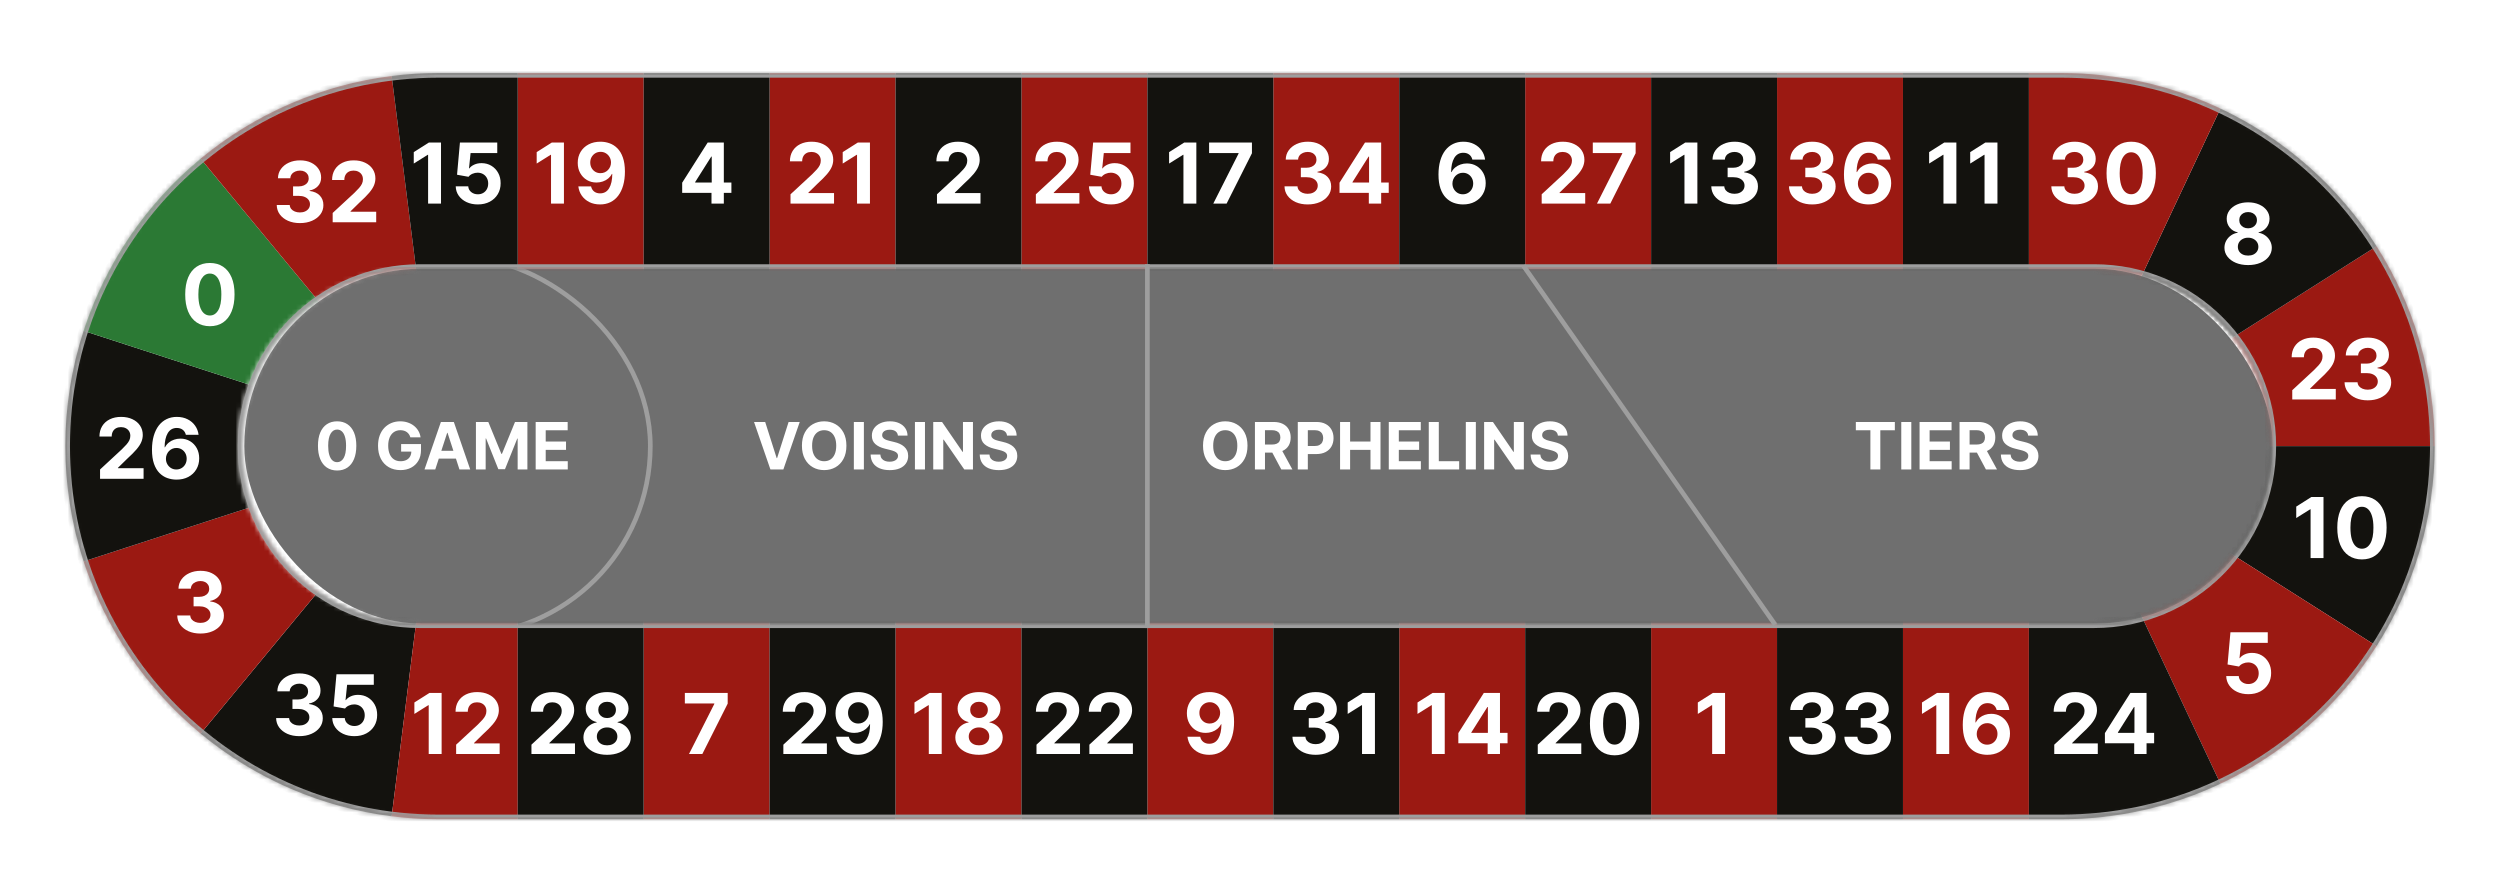 <svg width="536" height="187" viewBox="0 0 536 187" fill="none" xmlns="http://www.w3.org/2000/svg">
<g filter="url(#filter0_dd_408_33990)">
<mask id="mask0_408_33990" style="mask-type:alpha" maskUnits="userSpaceOnUse" x="14" y="9" width="508" height="160">
<path d="M14 89C14 44.817 49.817 9 94 9L442 9C486.183 9 522 44.817 522 89C522 133.183 486.183 169 442 169L94 169C49.817 169 14 133.183 14 89ZM51 89C51 109.987 68.013 127 89 127L449 127C469.987 127 487 109.987 487 89C487 68.013 469.987 51 449 51L89 51C68.013 51 51 68.013 51 89Z" fill="#D9D9D9"/>
</mask>
<g mask="url(#mask0_408_33990)">
<path d="M522 89C522 73.819 517.681 58.951 509.546 46.134L442 89H522Z" fill="#9B1912"/>
<path d="M522 89C522 104.181 517.681 119.048 509.546 131.866L442 89H522Z" fill="#13120E"/>
<path d="M509.546 46.134C501.412 33.316 489.798 23.077 476.062 16.614L442 89L509.546 46.134Z" fill="#13120E"/>
<path d="M509.546 131.866C501.412 144.684 489.798 154.922 476.062 161.386L442 89L509.546 131.866Z" fill="#9B1912"/>
<rect x="137.996" y="89" width="27" height="80" fill="#9B1912"/>
<rect x="191.996" y="89" width="27" height="80" fill="#9B1912"/>
<rect x="245.996" y="89" width="27" height="80" fill="#9B1912"/>
<rect x="299.996" y="89" width="27" height="80" fill="#9B1912"/>
<rect x="353.996" y="89" width="27" height="80" fill="#9B1912"/>
<rect x="407.996" y="89" width="27" height="80" fill="#9B1912"/>
<path d="M442 89H435L435 169H442C453.776 169 465.407 166.4 476.062 161.386L442 89Z" fill="#13120E"/>
<rect x="110.999" y="9" width="27" height="80" fill="#9B1912"/>
<rect x="164.999" y="9" width="27" height="80" fill="#9B1912"/>
<rect x="218.999" y="9" width="27" height="80" fill="#9B1912"/>
<rect x="272.999" y="9" width="27" height="80" fill="#9B1912"/>
<rect x="326.999" y="9" width="27" height="80" fill="#9B1912"/>
<rect x="380.999" y="9" width="27" height="80" fill="#9B1912"/>
<path d="M43.006 150.641C54.703 160.318 68.912 166.467 83.973 168.369L94 89L43.006 150.641Z" fill="#13120E"/>
<path d="M94 89H111L111 169H94C90.648 169 87.299 168.789 83.973 168.369L94 89Z" fill="#9B1912"/>
<path d="M17.916 113.721C22.607 128.159 31.309 140.964 43.006 150.641L94 89L17.916 113.721Z" fill="#9B1912"/>
<path d="M17.916 64.279C12.695 80.346 12.695 97.654 17.916 113.721L94 89L17.916 64.279Z" fill="#13120E"/>
<path d="M43.006 27.359C31.309 37.036 22.607 49.841 17.916 64.279L94 89L43.006 27.359Z" fill="#2B7934"/>
<path d="M83.973 9.631C68.912 11.534 54.703 17.682 43.006 27.359L94 89L83.973 9.631Z" fill="#9B1912"/>
<path d="M83.973 9.631C87.299 9.211 90.648 9 94 9H111L111 89H94L83.973 9.631Z" fill="#13120E"/>
<rect x="137.999" y="9" width="27" height="80" fill="#13120E"/>
<rect x="191.999" y="9" width="27" height="80" fill="#13120E"/>
<rect x="245.999" y="9" width="27" height="80" fill="#13120E"/>
<rect x="299.999" y="9" width="27" height="80" fill="#13120E"/>
<rect x="353.999" y="9" width="27" height="80" fill="#13120E"/>
<rect x="407.999" y="9" width="27" height="80" fill="#13120E"/>
<path d="M442 9H435L435 89H442L476.062 16.614C465.407 11.6 453.776 9 442 9Z" fill="#9B1912"/>
<rect x="110.996" y="89" width="27" height="80" fill="#13120E"/>
<rect x="164.996" y="89" width="27" height="80" fill="#13120E"/>
<rect x="218.996" y="89" width="27" height="80" fill="#13120E"/>
<rect x="272.996" y="89" width="27" height="80" fill="#13120E"/>
<rect x="326.996" y="89" width="27" height="80" fill="#13120E"/>
<rect x="380.996" y="89" width="27" height="80" fill="#13120E"/>
</g>
<rect x="52.374" y="50.951" width="434.906" height="76.098" rx="38.049" fill="#1E1E1E" fill-opacity="0.64"/>
<line x1="380.591" y1="127.287" x2="326.591" y2="50.287" stroke="#9E9E9E"/>
<mask id="mask1_408_33990" style="mask-type:alpha" maskUnits="userSpaceOnUse" x="109" y="51" width="37" height="76">
<rect width="76" height="37" transform="matrix(0 1 1 0 109 51)" fill="#6C6C6C"/>
</mask>
<g mask="url(#mask1_408_33990)">
<rect x="-0.5" y="-0.5" width="81" height="94.194" rx="40.5" transform="matrix(0 1 1 0 45.735 49)" stroke="#9E9E9E"/>
</g>
<mask id="path-43-inside-1_408_33990" fill="white">
<path d="M442 169C486.183 169 522 133.183 522 89V89C522 44.817 486.183 9 442 9L94 9C49.817 9 14 44.817 14 89V89C14 133.183 49.817 169 94 169L442 169ZM52 89C52 68.013 69.013 51 90 51L449 51C469.987 51 487 68.013 487 89C487 109.987 469.987 127 449 127L90 127C69.013 127 52 109.987 52 89Z"/>
</mask>
<path d="M90 51L90 50H90V51ZM449 127L449 128H449V127ZM442 9V10L94 10V9V8L442 8V9ZM94 169V168L442 168V169V170L94 170V169ZM52 89H51C51 67.461 68.461 50 90 50L90 51L90 52C69.566 52 53 68.566 53 89H52ZM90 51V50L449 50V51V52L90 52V51ZM449 51V50C470.539 50 488 67.461 488 89H487H486C486 68.566 469.435 52 449 52V51ZM487 89H488C488 110.539 470.539 128 449 128L449 127L449 126C469.435 126 486 109.435 486 89H487ZM449 127V128L90 128V127V126L449 126V127ZM90 127V128C68.461 128 51 110.539 51 89H52H53C53 109.435 69.566 126 90 126V127ZM14 89H15C15 132.63 50.37 168 94 168V169V170C49.265 170 13 133.735 13 89H14ZM94 9V10C50.37 10 15 45.37 15 89H14H13C13 44.265 49.265 8 94 8V9ZM522 89H521C521 45.37 485.63 10 442 10V9V8C486.735 8 523 44.265 523 89H522ZM522 89H523C523 133.735 486.735 170 442 170V169V168C485.631 168 521 132.63 521 89H522Z" fill="#9E9E9E" mask="url(#path-43-inside-1_408_33990)"/>
<line x1="246" y1="50" x2="246" y2="128" stroke="#9E9E9E"/>
<path d="M444.771 37.179C443.816 37.179 442.966 37.015 442.221 36.687C441.479 36.354 440.893 35.898 440.463 35.319C440.037 34.735 439.817 34.062 439.804 33.299H442.591C442.608 33.619 442.713 33.9 442.904 34.143C443.1 34.381 443.36 34.567 443.684 34.699C444.008 34.831 444.373 34.897 444.777 34.897C445.199 34.897 445.572 34.822 445.896 34.673C446.22 34.524 446.473 34.318 446.657 34.053C446.84 33.789 446.931 33.484 446.931 33.139C446.931 32.79 446.833 32.481 446.637 32.212C446.446 31.94 446.169 31.727 445.806 31.573C445.449 31.42 445.022 31.343 444.528 31.343H443.307V29.31H444.528C444.946 29.31 445.314 29.238 445.634 29.093C445.958 28.948 446.209 28.748 446.388 28.492C446.567 28.232 446.657 27.93 446.657 27.584C446.657 27.256 446.578 26.969 446.42 26.722C446.267 26.47 446.049 26.274 445.768 26.134C445.491 25.993 445.167 25.923 444.797 25.923C444.422 25.923 444.078 25.991 443.767 26.127C443.456 26.259 443.207 26.449 443.02 26.696C442.832 26.943 442.732 27.233 442.719 27.565H440.066C440.079 26.811 440.294 26.146 440.712 25.571C441.13 24.996 441.692 24.546 442.4 24.222C443.111 23.894 443.914 23.73 444.809 23.73C445.713 23.73 446.503 23.894 447.181 24.222C447.858 24.55 448.385 24.994 448.76 25.552C449.139 26.106 449.326 26.728 449.322 27.418C449.326 28.151 449.098 28.763 448.638 29.253C448.182 29.743 447.588 30.054 446.855 30.186V30.288C447.818 30.412 448.551 30.746 449.054 31.292C449.561 31.833 449.812 32.511 449.808 33.325C449.812 34.07 449.597 34.733 449.162 35.312C448.732 35.892 448.137 36.348 447.379 36.68C446.62 37.013 445.751 37.179 444.771 37.179ZM456.93 37.288C455.831 37.283 454.885 37.013 454.092 36.476C453.304 35.939 452.697 35.161 452.27 34.143C451.849 33.124 451.64 31.899 451.644 30.467C451.644 29.04 451.855 27.823 452.277 26.817C452.703 25.812 453.31 25.047 454.099 24.523C454.891 23.994 455.835 23.73 456.93 23.73C458.025 23.73 458.967 23.994 459.756 24.523C460.548 25.051 461.157 25.818 461.584 26.824C462.01 27.825 462.221 29.04 462.216 30.467C462.216 31.903 462.003 33.131 461.577 34.149C461.155 35.168 460.55 35.945 459.762 36.482C458.974 37.019 458.03 37.288 456.93 37.288ZM456.93 34.993C457.68 34.993 458.279 34.616 458.726 33.861C459.174 33.107 459.395 31.976 459.391 30.467C459.391 29.474 459.289 28.648 459.084 27.987C458.884 27.327 458.599 26.83 458.228 26.498C457.861 26.166 457.429 25.999 456.93 25.999C456.184 25.999 455.588 26.372 455.14 27.118C454.693 27.864 454.467 28.98 454.463 30.467C454.463 31.473 454.563 32.312 454.763 32.986C454.968 33.655 455.256 34.158 455.626 34.494C455.997 34.827 456.432 34.993 456.93 34.993Z" fill="white"/>
<path d="M481.994 50.179C481.01 50.179 480.134 50.019 479.367 49.7C478.604 49.376 478.006 48.935 477.571 48.376C477.136 47.818 476.919 47.185 476.919 46.478C476.919 45.932 477.043 45.432 477.29 44.976C477.541 44.516 477.882 44.134 478.313 43.832C478.743 43.525 479.225 43.329 479.757 43.244V43.154C479.058 43.014 478.492 42.675 478.057 42.138C477.622 41.597 477.405 40.968 477.405 40.252C477.405 39.575 477.603 38.972 477.999 38.443C478.396 37.91 478.939 37.493 479.629 37.19C480.324 36.883 481.112 36.73 481.994 36.73C482.877 36.73 483.663 36.883 484.353 37.19C485.048 37.497 485.593 37.917 485.989 38.45C486.386 38.978 486.586 39.579 486.59 40.252C486.586 40.972 486.364 41.601 485.926 42.138C485.487 42.675 484.924 43.014 484.238 43.154V43.244C484.762 43.329 485.237 43.525 485.663 43.832C486.094 44.134 486.435 44.516 486.686 44.976C486.942 45.432 487.072 45.932 487.076 46.478C487.072 47.185 486.852 47.818 486.418 48.376C485.983 48.935 485.382 49.376 484.615 49.7C483.852 50.019 482.979 50.179 481.994 50.179ZM481.994 48.146C482.433 48.146 482.817 48.068 483.145 47.91C483.473 47.748 483.729 47.526 483.912 47.245C484.1 46.959 484.193 46.631 484.193 46.261C484.193 45.881 484.097 45.547 483.906 45.257C483.714 44.963 483.454 44.733 483.126 44.567C482.798 44.396 482.421 44.311 481.994 44.311C481.573 44.311 481.195 44.396 480.863 44.567C480.531 44.733 480.269 44.963 480.077 45.257C479.889 45.547 479.796 45.881 479.796 46.261C479.796 46.631 479.887 46.959 480.07 47.245C480.254 47.526 480.511 47.748 480.844 47.91C481.176 48.068 481.56 48.146 481.994 48.146ZM481.994 42.298C482.361 42.298 482.687 42.223 482.972 42.074C483.258 41.925 483.482 41.718 483.644 41.454C483.805 41.19 483.886 40.885 483.886 40.54C483.886 40.199 483.805 39.901 483.644 39.645C483.482 39.385 483.26 39.182 482.979 39.038C482.698 38.889 482.369 38.814 481.994 38.814C481.624 38.814 481.296 38.889 481.01 39.038C480.725 39.182 480.501 39.385 480.339 39.645C480.181 39.901 480.102 40.199 480.102 40.54C480.102 40.885 480.183 41.19 480.345 41.454C480.507 41.718 480.731 41.925 481.016 42.074C481.302 42.223 481.628 42.298 481.994 42.298Z" fill="white"/>
<path d="M491.46 79V77.006L496.119 72.691C496.516 72.308 496.848 71.962 497.116 71.656C497.389 71.349 497.596 71.048 497.737 70.754C497.877 70.456 497.947 70.134 497.947 69.789C497.947 69.406 497.86 69.075 497.685 68.798C497.511 68.517 497.272 68.302 496.969 68.153C496.667 67.999 496.324 67.923 495.94 67.923C495.54 67.923 495.19 68.004 494.892 68.165C494.594 68.327 494.364 68.56 494.202 68.862C494.04 69.165 493.959 69.525 493.959 69.942H491.332C491.332 69.086 491.526 68.342 491.913 67.712C492.301 67.081 492.844 66.593 493.543 66.248C494.242 65.903 495.048 65.73 495.96 65.73C496.897 65.73 497.713 65.896 498.408 66.229C499.107 66.557 499.65 67.013 500.038 67.597C500.425 68.18 500.619 68.849 500.619 69.604C500.619 70.098 500.521 70.586 500.325 71.067C500.134 71.549 499.79 72.084 499.296 72.672C498.802 73.256 498.105 73.957 497.206 74.775L495.295 76.648V76.737H500.792V79H491.46ZM507.636 79.179C506.682 79.179 505.831 79.015 505.086 78.687C504.344 78.354 503.758 77.898 503.328 77.319C502.902 76.735 502.682 76.062 502.67 75.299H505.456C505.474 75.619 505.578 75.9 505.77 76.143C505.966 76.381 506.226 76.567 506.55 76.699C506.873 76.831 507.238 76.897 507.643 76.897C508.064 76.897 508.437 76.822 508.761 76.673C509.085 76.524 509.339 76.317 509.522 76.053C509.705 75.789 509.797 75.484 509.797 75.139C509.797 74.79 509.699 74.481 509.503 74.212C509.311 73.94 509.034 73.727 508.672 73.573C508.314 73.42 507.888 73.343 507.393 73.343H506.172V71.31H507.393C507.811 71.31 508.18 71.238 508.499 71.093C508.823 70.948 509.074 70.748 509.253 70.492C509.432 70.232 509.522 69.93 509.522 69.585C509.522 69.256 509.443 68.969 509.285 68.722C509.132 68.47 508.915 68.274 508.633 68.133C508.356 67.993 508.032 67.923 507.662 67.923C507.287 67.923 506.944 67.991 506.633 68.127C506.322 68.259 506.072 68.449 505.885 68.696C505.697 68.943 505.597 69.233 505.584 69.565H502.932C502.944 68.811 503.16 68.146 503.577 67.571C503.995 66.996 504.557 66.546 505.265 66.222C505.976 65.894 506.78 65.73 507.675 65.73C508.578 65.73 509.368 65.894 510.046 66.222C510.724 66.55 511.25 66.994 511.625 67.552C512.004 68.106 512.192 68.728 512.187 69.418C512.192 70.151 511.964 70.763 511.503 71.253C511.047 71.743 510.453 72.054 509.72 72.186V72.288C510.683 72.412 511.416 72.746 511.919 73.292C512.426 73.833 512.677 74.511 512.673 75.325C512.677 76.07 512.462 76.733 512.028 77.312C511.597 77.892 511.003 78.348 510.244 78.68C509.486 79.013 508.616 79.179 507.636 79.179Z" fill="white"/>
<path d="M498.157 99.909V113H495.389V102.536H495.312L492.314 104.415V101.961L495.555 99.909H498.157ZM506.401 113.288C505.301 113.283 504.355 113.013 503.563 112.476C502.775 111.939 502.167 111.161 501.741 110.143C501.319 109.124 501.11 107.899 501.115 106.467C501.115 105.04 501.326 103.823 501.748 102.817C502.174 101.812 502.781 101.047 503.569 100.523C504.362 99.994 505.306 99.73 506.401 99.73C507.496 99.73 508.438 99.994 509.226 100.523C510.019 101.051 510.628 101.818 511.054 102.824C511.48 103.825 511.691 105.04 511.687 106.467C511.687 107.903 511.474 109.131 511.048 110.149C510.626 111.168 510.021 111.945 509.233 112.482C508.444 113.019 507.5 113.288 506.401 113.288ZM506.401 110.993C507.151 110.993 507.75 110.616 508.197 109.862C508.645 109.107 508.866 107.976 508.862 106.467C508.862 105.474 508.76 104.648 508.555 103.987C508.355 103.327 508.069 102.83 507.699 102.498C507.332 102.165 506.9 101.999 506.401 101.999C505.655 101.999 505.059 102.372 504.611 103.118C504.164 103.864 503.938 104.98 503.934 106.467C503.934 107.473 504.034 108.312 504.234 108.986C504.439 109.655 504.726 110.158 505.097 110.494C505.468 110.827 505.902 110.993 506.401 110.993Z" fill="white"/>
<path d="M482.042 142.179C481.138 142.179 480.333 142.013 479.625 141.68C478.922 141.348 478.364 140.89 477.951 140.306C477.537 139.722 477.322 139.053 477.305 138.299H479.99C480.02 138.806 480.233 139.217 480.629 139.533C481.025 139.848 481.496 140.006 482.042 140.006C482.476 140.006 482.86 139.91 483.192 139.718C483.529 139.522 483.791 139.251 483.978 138.906C484.17 138.557 484.266 138.156 484.266 137.705C484.266 137.244 484.168 136.839 483.972 136.49C483.78 136.141 483.514 135.868 483.173 135.672C482.832 135.476 482.442 135.376 482.003 135.371C481.62 135.371 481.247 135.45 480.885 135.608C480.527 135.766 480.248 135.981 480.047 136.254L477.586 135.812L478.206 128.909H486.209V131.172H480.488L480.15 134.451H480.226C480.456 134.127 480.804 133.859 481.268 133.646C481.733 133.433 482.252 133.326 482.828 133.326C483.616 133.326 484.319 133.511 484.937 133.882C485.555 134.253 486.043 134.762 486.401 135.41C486.759 136.053 486.936 136.795 486.931 137.634C486.936 138.516 486.731 139.3 486.318 139.987C485.909 140.668 485.336 141.205 484.598 141.597C483.865 141.985 483.013 142.179 482.042 142.179Z" fill="white"/>
<path d="M440.433 155V153.006L445.093 148.691C445.489 148.308 445.822 147.962 446.09 147.656C446.363 147.349 446.57 147.048 446.71 146.754C446.851 146.456 446.921 146.134 446.921 145.789C446.921 145.406 446.834 145.075 446.659 144.798C446.484 144.517 446.246 144.302 445.943 144.153C445.641 143.999 445.297 143.923 444.914 143.923C444.513 143.923 444.164 144.004 443.866 144.165C443.567 144.327 443.337 144.56 443.175 144.862C443.013 145.165 442.932 145.525 442.932 145.942H440.305C440.305 145.086 440.499 144.342 440.887 143.712C441.275 143.081 441.818 142.593 442.517 142.248C443.216 141.903 444.021 141.73 444.933 141.73C445.871 141.73 446.687 141.896 447.381 142.229C448.08 142.557 448.623 143.013 449.011 143.597C449.399 144.18 449.593 144.849 449.593 145.604C449.593 146.098 449.495 146.586 449.299 147.067C449.107 147.549 448.764 148.084 448.27 148.672C447.775 149.256 447.079 149.957 446.18 150.775L444.268 152.648V152.737H449.766V155H440.433ZM451.292 152.699V150.519L456.757 141.909H458.636V144.926H457.524L454.079 150.379V150.481H461.845V152.699H451.292ZM457.575 155V152.034L457.626 151.069V141.909H460.221V155H457.575Z" fill="white"/>
<path d="M417.912 141.909V155H415.144V144.536H415.067L412.069 146.415V143.961L415.31 141.909H417.912ZM426.047 155.179C425.374 155.175 424.724 155.062 424.098 154.84C423.475 154.619 422.917 154.259 422.423 153.76C421.929 153.261 421.536 152.601 421.247 151.778C420.961 150.956 420.818 149.946 420.818 148.749C420.823 147.649 420.948 146.667 421.196 145.802C421.447 144.933 421.805 144.195 422.269 143.59C422.738 142.985 423.299 142.525 423.951 142.21C424.603 141.89 425.333 141.73 426.143 141.73C427.017 141.73 427.788 141.901 428.457 142.241C429.126 142.578 429.663 143.036 430.068 143.616C430.477 144.195 430.724 144.845 430.809 145.565H428.08C427.973 145.109 427.75 144.751 427.409 144.491C427.068 144.232 426.646 144.102 426.143 144.102C425.291 144.102 424.643 144.472 424.2 145.214C423.761 145.955 423.537 146.963 423.529 148.237H423.618C423.814 147.849 424.078 147.519 424.411 147.246C424.747 146.969 425.129 146.759 425.555 146.614C425.985 146.464 426.439 146.39 426.916 146.39C427.692 146.39 428.382 146.573 428.987 146.94C429.593 147.302 430.07 147.8 430.419 148.435C430.769 149.07 430.943 149.797 430.943 150.615C430.943 151.501 430.737 152.29 430.323 152.98C429.914 153.67 429.341 154.212 428.604 154.604C427.871 154.991 427.019 155.183 426.047 155.179ZM426.034 153.006C426.46 153.006 426.842 152.903 427.179 152.699C427.515 152.494 427.779 152.217 427.971 151.868C428.163 151.518 428.259 151.126 428.259 150.692C428.259 150.257 428.163 149.867 427.971 149.522C427.784 149.177 427.524 148.902 427.191 148.697C426.859 148.493 426.48 148.391 426.054 148.391C425.734 148.391 425.438 148.45 425.165 148.57C424.897 148.689 424.66 148.855 424.456 149.068C424.255 149.281 424.098 149.528 423.983 149.81C423.867 150.087 423.81 150.383 423.81 150.698C423.81 151.12 423.906 151.506 424.098 151.855C424.294 152.205 424.558 152.484 424.89 152.692C425.227 152.901 425.608 153.006 426.034 153.006Z" fill="white"/>
<path d="M388.535 155.179C387.58 155.179 386.73 155.015 385.984 154.687C385.243 154.354 384.657 153.898 384.226 153.319C383.8 152.735 383.581 152.062 383.568 151.299H386.355C386.372 151.619 386.476 151.9 386.668 152.143C386.864 152.381 387.124 152.567 387.448 152.699C387.772 152.831 388.136 152.897 388.541 152.897C388.963 152.897 389.336 152.822 389.66 152.673C389.983 152.524 390.237 152.317 390.42 152.053C390.604 151.789 390.695 151.484 390.695 151.139C390.695 150.79 390.597 150.481 390.401 150.212C390.209 149.94 389.932 149.727 389.57 149.573C389.212 149.42 388.786 149.343 388.292 149.343H387.071V147.31H388.292C388.709 147.31 389.078 147.238 389.398 147.093C389.721 146.948 389.973 146.748 390.152 146.492C390.331 146.232 390.42 145.93 390.42 145.585C390.42 145.256 390.341 144.969 390.184 144.722C390.03 144.47 389.813 144.274 389.532 144.134C389.255 143.993 388.931 143.923 388.56 143.923C388.185 143.923 387.842 143.991 387.531 144.127C387.22 144.259 386.971 144.449 386.783 144.696C386.596 144.943 386.496 145.233 386.483 145.565H383.83C383.843 144.811 384.058 144.146 384.476 143.571C384.893 142.996 385.456 142.546 386.163 142.222C386.875 141.894 387.678 141.73 388.573 141.73C389.476 141.73 390.267 141.894 390.944 142.222C391.622 142.55 392.148 142.994 392.523 143.552C392.903 144.106 393.09 144.728 393.086 145.418C393.09 146.151 392.862 146.763 392.402 147.253C391.946 147.743 391.351 148.054 390.618 148.186V148.288C391.581 148.412 392.314 148.746 392.817 149.292C393.324 149.833 393.576 150.511 393.572 151.325C393.576 152.07 393.361 152.733 392.926 153.312C392.496 153.892 391.901 154.348 391.143 154.68C390.384 155.013 389.515 155.179 388.535 155.179ZM400.4 155.179C399.445 155.179 398.595 155.015 397.849 154.687C397.108 154.354 396.522 153.898 396.092 153.319C395.665 152.735 395.446 152.062 395.433 151.299H398.22C398.237 151.619 398.342 151.9 398.533 152.143C398.729 152.381 398.989 152.567 399.313 152.699C399.637 152.831 400.001 152.897 400.406 152.897C400.828 152.897 401.201 152.822 401.525 152.673C401.849 152.524 402.102 152.317 402.286 152.053C402.469 151.789 402.56 151.484 402.56 151.139C402.56 150.79 402.462 150.481 402.266 150.212C402.075 149.94 401.798 149.727 401.435 149.573C401.077 149.42 400.651 149.343 400.157 149.343H398.936V147.31H400.157C400.575 147.31 400.943 147.238 401.263 147.093C401.587 146.948 401.838 146.748 402.017 146.492C402.196 146.232 402.286 145.93 402.286 145.585C402.286 145.256 402.207 144.969 402.049 144.722C401.896 144.47 401.678 144.274 401.397 144.134C401.12 143.993 400.796 143.923 400.425 143.923C400.05 143.923 399.707 143.991 399.396 144.127C399.085 144.259 398.836 144.449 398.648 144.696C398.461 144.943 398.361 145.233 398.348 145.565H395.695C395.708 144.811 395.923 144.146 396.341 143.571C396.759 142.996 397.321 142.546 398.028 142.222C398.74 141.894 399.543 141.73 400.438 141.73C401.342 141.73 402.132 141.894 402.81 142.222C403.487 142.55 404.013 142.994 404.388 143.552C404.768 144.106 404.955 144.728 404.951 145.418C404.955 146.151 404.727 146.763 404.267 147.253C403.811 147.743 403.217 148.054 402.484 148.186V148.288C403.447 148.412 404.18 148.746 404.683 149.292C405.19 149.833 405.441 150.511 405.437 151.325C405.441 152.07 405.226 152.733 404.791 153.312C404.361 153.892 403.766 154.348 403.008 154.68C402.249 155.013 401.38 155.179 400.4 155.179Z" fill="white"/>
<path d="M369.853 141.909V155H367.085V144.536H367.009L364.011 146.415V143.961L367.252 141.909H369.853Z" fill="white"/>
<path d="M329.696 155V153.006L334.356 148.691C334.752 148.308 335.084 147.962 335.353 147.656C335.626 147.349 335.832 147.048 335.973 146.754C336.113 146.456 336.184 146.134 336.184 145.789C336.184 145.406 336.096 145.075 335.922 144.798C335.747 144.517 335.508 144.302 335.206 144.153C334.903 143.999 334.56 143.923 334.177 143.923C333.776 143.923 333.427 144.004 333.128 144.165C332.83 144.327 332.6 144.56 332.438 144.862C332.276 145.165 332.195 145.525 332.195 145.942H329.568C329.568 145.086 329.762 144.342 330.15 143.712C330.537 143.081 331.081 142.593 331.78 142.248C332.479 141.903 333.284 141.73 334.196 141.73C335.133 141.73 335.949 141.896 336.644 142.229C337.343 142.557 337.886 143.013 338.274 143.597C338.662 144.18 338.856 144.849 338.856 145.604C338.856 146.098 338.758 146.586 338.562 147.067C338.37 147.549 338.027 148.084 337.532 148.672C337.038 149.256 336.341 149.957 335.442 150.775L333.531 152.648V152.737H339.028V155H329.696ZM346.167 155.288C345.067 155.283 344.121 155.013 343.328 154.476C342.54 153.939 341.933 153.161 341.507 152.143C341.085 151.124 340.876 149.899 340.88 148.467C340.88 147.04 341.091 145.823 341.513 144.817C341.939 143.812 342.547 143.047 343.335 142.523C344.127 141.994 345.071 141.73 346.167 141.73C347.262 141.73 348.203 141.994 348.992 142.523C349.784 143.051 350.394 143.818 350.82 144.824C351.246 145.825 351.457 147.04 351.453 148.467C351.453 149.903 351.24 151.131 350.814 152.149C350.392 153.168 349.787 153.945 348.998 154.482C348.21 155.019 347.266 155.288 346.167 155.288ZM346.167 152.993C346.917 152.993 347.515 152.616 347.963 151.862C348.41 151.107 348.632 149.976 348.627 148.467C348.627 147.474 348.525 146.648 348.321 145.987C348.12 145.327 347.835 144.83 347.464 144.498C347.098 144.165 346.665 143.999 346.167 143.999C345.421 143.999 344.824 144.372 344.377 145.118C343.929 145.864 343.703 146.98 343.699 148.467C343.699 149.473 343.799 150.312 344 150.986C344.204 151.655 344.492 152.158 344.863 152.494C345.233 152.827 345.668 152.993 346.167 152.993Z" fill="white"/>
<path d="M309.753 141.909V155H306.986V144.536H306.909L303.911 146.415V143.961L307.152 141.909H309.753ZM312.667 152.699V150.519L318.132 141.909H320.011V144.926H318.899L315.454 150.379V150.481H323.22V152.699H312.667ZM318.95 155V152.034L319.001 151.069V141.909H321.596V155H318.95Z" fill="white"/>
<path d="M282.064 155.179C281.109 155.179 280.259 155.015 279.513 154.687C278.772 154.354 278.186 153.898 277.756 153.319C277.33 152.735 277.11 152.062 277.097 151.299H279.884C279.901 151.619 280.006 151.9 280.197 152.143C280.393 152.381 280.653 152.567 280.977 152.699C281.301 152.831 281.665 152.897 282.07 152.897C282.492 152.897 282.865 152.822 283.189 152.673C283.513 152.524 283.766 152.317 283.95 152.053C284.133 151.789 284.224 151.484 284.224 151.139C284.224 150.79 284.126 150.481 283.93 150.212C283.739 149.94 283.462 149.727 283.099 149.573C282.741 149.42 282.315 149.343 281.821 149.343H280.6V147.31H281.821C282.239 147.31 282.607 147.238 282.927 147.093C283.251 146.948 283.502 146.748 283.681 146.492C283.86 146.232 283.95 145.93 283.95 145.585C283.95 145.256 283.871 144.969 283.713 144.722C283.56 144.47 283.342 144.274 283.061 144.134C282.784 143.993 282.46 143.923 282.089 143.923C281.714 143.923 281.371 143.991 281.06 144.127C280.749 144.259 280.5 144.449 280.312 144.696C280.125 144.943 280.025 145.233 280.012 145.565H277.359C277.372 144.811 277.587 144.146 278.005 143.571C278.423 142.996 278.985 142.546 279.692 142.222C280.404 141.894 281.207 141.73 282.102 141.73C283.006 141.73 283.796 141.894 284.474 142.222C285.151 142.55 285.678 142.994 286.053 143.552C286.432 144.106 286.619 144.728 286.615 145.418C286.619 146.151 286.391 146.763 285.931 147.253C285.475 147.743 284.881 148.054 284.148 148.186V148.288C285.111 148.412 285.844 148.746 286.347 149.292C286.854 149.833 287.105 150.511 287.101 151.325C287.105 152.07 286.89 152.733 286.455 153.312C286.025 153.892 285.43 154.348 284.672 154.68C283.913 155.013 283.044 155.179 282.064 155.179ZM294.786 141.909V155H292.018V144.536H291.941L288.943 146.415V143.961L292.184 141.909H294.786Z" fill="white"/>
<path d="M259.356 141.73C260.029 141.73 260.677 141.843 261.299 142.069C261.926 142.295 262.484 142.655 262.974 143.149C263.468 143.643 263.858 144.3 264.144 145.118C264.434 145.932 264.581 146.931 264.585 148.116C264.585 149.228 264.459 150.221 264.208 151.094C263.961 151.964 263.605 152.703 263.14 153.312C262.676 153.922 262.115 154.386 261.459 154.706C260.803 155.021 260.07 155.179 259.26 155.179C258.387 155.179 257.615 155.011 256.946 154.674C256.277 154.333 255.738 153.871 255.329 153.287C254.924 152.699 254.679 152.038 254.594 151.305H257.324C257.43 151.783 257.654 152.153 257.995 152.418C258.336 152.678 258.757 152.808 259.26 152.808C260.113 152.808 260.76 152.437 261.203 151.695C261.647 150.95 261.87 149.929 261.875 148.634H261.785C261.589 149.017 261.325 149.347 260.993 149.624C260.66 149.897 260.279 150.108 259.848 150.257C259.422 150.406 258.968 150.481 258.487 150.481C257.716 150.481 257.027 150.3 256.422 149.938C255.817 149.575 255.34 149.077 254.99 148.442C254.641 147.807 254.466 147.082 254.466 146.268C254.462 145.391 254.664 144.609 255.074 143.923C255.483 143.237 256.054 142.7 256.787 142.312C257.524 141.92 258.38 141.726 259.356 141.73ZM259.375 143.903C258.945 143.903 258.561 144.006 258.225 144.21C257.892 144.415 257.628 144.69 257.432 145.035C257.24 145.38 257.147 145.766 257.151 146.192C257.151 146.622 257.245 147.01 257.432 147.355C257.624 147.696 257.884 147.969 258.212 148.173C258.544 148.374 258.924 148.474 259.35 148.474C259.669 148.474 259.966 148.414 260.238 148.295C260.511 148.175 260.748 148.011 260.948 147.803C261.152 147.589 261.312 147.344 261.427 147.067C261.542 146.79 261.6 146.496 261.6 146.185C261.596 145.772 261.498 145.393 261.306 145.048C261.114 144.702 260.85 144.425 260.513 144.217C260.176 144.008 259.797 143.903 259.375 143.903Z" fill="white"/>
<path d="M222.223 155V153.006L226.883 148.691C227.279 148.308 227.612 147.962 227.88 147.656C228.153 147.349 228.36 147.048 228.5 146.754C228.641 146.456 228.711 146.134 228.711 145.789C228.711 145.406 228.624 145.075 228.449 144.798C228.274 144.517 228.036 144.302 227.733 144.153C227.431 143.999 227.088 143.923 226.704 143.923C226.303 143.923 225.954 144.004 225.656 144.165C225.357 144.327 225.127 144.56 224.965 144.862C224.803 145.165 224.722 145.525 224.722 145.942H222.095C222.095 145.086 222.289 144.342 222.677 143.712C223.065 143.081 223.608 142.593 224.307 142.248C225.006 141.903 225.811 141.73 226.723 141.73C227.661 141.73 228.477 141.896 229.171 142.229C229.87 142.557 230.414 143.013 230.801 143.597C231.189 144.18 231.383 144.849 231.383 145.604C231.383 146.098 231.285 146.586 231.089 147.067C230.897 147.549 230.554 148.084 230.06 148.672C229.566 149.256 228.869 149.957 227.97 150.775L226.058 152.648V152.737H231.556V155H222.223ZM233.561 155V153.006L238.221 148.691C238.617 148.308 238.95 147.962 239.218 147.656C239.491 147.349 239.697 147.048 239.838 146.754C239.979 146.456 240.049 146.134 240.049 145.789C240.049 145.406 239.962 145.075 239.787 144.798C239.612 144.517 239.374 144.302 239.071 144.153C238.768 143.999 238.425 143.923 238.042 143.923C237.641 143.923 237.292 144.004 236.994 144.165C236.695 144.327 236.465 144.56 236.303 144.862C236.141 145.165 236.06 145.525 236.06 145.942H233.433C233.433 145.086 233.627 144.342 234.015 143.712C234.403 143.081 234.946 142.593 235.645 142.248C236.344 141.903 237.149 141.73 238.061 141.73C238.999 141.73 239.815 141.896 240.509 142.229C241.208 142.557 241.751 143.013 242.139 143.597C242.527 144.18 242.721 144.849 242.721 145.604C242.721 146.098 242.623 146.586 242.427 147.067C242.235 147.549 241.892 148.084 241.398 148.672C240.903 149.256 240.207 149.957 239.308 150.775L237.396 152.648V152.737H242.893V155H233.561Z" fill="white"/>
<path d="M201.903 141.909V155H199.135V144.536H199.058L196.061 146.415V143.961L199.301 141.909H201.903ZM209.898 155.179C208.913 155.179 208.038 155.019 207.271 154.7C206.508 154.376 205.909 153.935 205.474 153.376C205.04 152.818 204.822 152.185 204.822 151.478C204.822 150.933 204.946 150.432 205.193 149.976C205.445 149.516 205.786 149.134 206.216 148.832C206.646 148.525 207.128 148.329 207.661 148.244V148.154C206.962 148.013 206.395 147.675 205.96 147.138C205.526 146.597 205.308 145.968 205.308 145.252C205.308 144.575 205.506 143.972 205.903 143.443C206.299 142.911 206.842 142.493 207.533 142.19C208.227 141.884 209.016 141.73 209.898 141.73C210.78 141.73 211.566 141.884 212.256 142.19C212.951 142.497 213.496 142.917 213.893 143.45C214.289 143.978 214.489 144.579 214.494 145.252C214.489 145.972 214.268 146.601 213.829 147.138C213.39 147.675 212.827 148.013 212.141 148.154V148.244C212.665 148.329 213.141 148.525 213.567 148.832C213.997 149.134 214.338 149.516 214.589 149.976C214.845 150.432 214.975 150.933 214.979 151.478C214.975 152.185 214.756 152.818 214.321 153.376C213.886 153.935 213.286 154.376 212.518 154.7C211.756 155.019 210.882 155.179 209.898 155.179ZM209.898 153.146C210.337 153.146 210.72 153.067 211.048 152.91C211.376 152.748 211.632 152.526 211.815 152.245C212.003 151.96 212.097 151.631 212.097 151.261C212.097 150.881 212.001 150.547 211.809 150.257C211.617 149.963 211.357 149.733 211.029 149.567C210.701 149.396 210.324 149.311 209.898 149.311C209.476 149.311 209.099 149.396 208.766 149.567C208.434 149.733 208.172 149.963 207.98 150.257C207.793 150.547 207.699 150.881 207.699 151.261C207.699 151.631 207.79 151.96 207.974 152.245C208.157 152.526 208.415 152.748 208.747 152.91C209.08 153.067 209.463 153.146 209.898 153.146ZM209.898 147.298C210.264 147.298 210.59 147.223 210.876 147.074C211.161 146.925 211.385 146.718 211.547 146.454C211.709 146.19 211.79 145.885 211.79 145.54C211.79 145.199 211.709 144.901 211.547 144.645C211.385 144.385 211.163 144.183 210.882 144.038C210.601 143.888 210.273 143.814 209.898 143.814C209.527 143.814 209.199 143.888 208.913 144.038C208.628 144.183 208.404 144.385 208.242 144.645C208.085 144.901 208.006 145.199 208.006 145.54C208.006 145.885 208.087 146.19 208.249 146.454C208.411 146.718 208.634 146.925 208.92 147.074C209.205 147.223 209.531 147.298 209.898 147.298Z" fill="white"/>
<path d="M167.951 155V153.006L172.611 148.691C173.007 148.308 173.339 147.962 173.608 147.656C173.88 147.349 174.087 147.048 174.228 146.754C174.368 146.456 174.439 146.134 174.439 145.789C174.439 145.406 174.351 145.075 174.177 144.798C174.002 144.517 173.763 144.302 173.461 144.153C173.158 143.999 172.815 143.923 172.432 143.923C172.031 143.923 171.682 144.004 171.383 144.165C171.085 144.327 170.855 144.56 170.693 144.862C170.531 145.165 170.45 145.525 170.45 145.942H167.823C167.823 145.086 168.017 144.342 168.405 143.712C168.792 143.081 169.336 142.593 170.035 142.248C170.733 141.903 171.539 141.73 172.451 141.73C173.388 141.73 174.204 141.896 174.899 142.229C175.598 142.557 176.141 143.013 176.529 143.597C176.917 144.18 177.111 144.849 177.111 145.604C177.111 146.098 177.013 146.586 176.816 147.067C176.625 147.549 176.282 148.084 175.787 148.672C175.293 149.256 174.596 149.957 173.697 150.775L171.786 152.648V152.737H177.283V155H167.951ZM184.025 141.73C184.698 141.73 185.346 141.843 185.968 142.069C186.595 142.295 187.153 142.655 187.643 143.149C188.137 143.643 188.527 144.3 188.813 145.118C189.103 145.932 189.25 146.931 189.254 148.116C189.254 149.228 189.128 150.221 188.877 151.094C188.63 151.964 188.274 152.703 187.809 153.312C187.345 153.922 186.784 154.386 186.128 154.706C185.472 155.021 184.739 155.179 183.929 155.179C183.056 155.179 182.284 155.011 181.615 154.674C180.946 154.333 180.407 153.871 179.998 153.287C179.593 152.699 179.348 152.038 179.263 151.305H181.992C182.099 151.783 182.323 152.153 182.664 152.418C183.005 152.678 183.426 152.808 183.929 152.808C184.782 152.808 185.429 152.437 185.872 151.695C186.316 150.95 186.539 149.929 186.544 148.634H186.454C186.258 149.017 185.994 149.347 185.661 149.624C185.329 149.897 184.948 150.108 184.517 150.257C184.091 150.406 183.637 150.481 183.156 150.481C182.384 150.481 181.696 150.3 181.091 149.938C180.486 149.575 180.009 149.077 179.659 148.442C179.31 147.807 179.135 147.082 179.135 146.268C179.131 145.391 179.333 144.609 179.742 143.923C180.152 143.237 180.723 142.7 181.456 142.312C182.193 141.92 183.049 141.726 184.025 141.73ZM184.044 143.903C183.614 143.903 183.23 144.006 182.894 144.21C182.561 144.415 182.297 144.69 182.101 145.035C181.909 145.38 181.816 145.766 181.82 146.192C181.82 146.622 181.914 147.01 182.101 147.355C182.293 147.696 182.553 147.969 182.881 148.173C183.213 148.374 183.593 148.474 184.019 148.474C184.338 148.474 184.634 148.414 184.907 148.295C185.18 148.175 185.416 148.011 185.617 147.803C185.821 147.589 185.981 147.344 186.096 147.067C186.211 146.79 186.269 146.496 186.269 146.185C186.264 145.772 186.166 145.393 185.975 145.048C185.783 144.702 185.519 144.425 185.182 144.217C184.845 144.008 184.466 143.903 184.044 143.903Z" fill="white"/>
<path d="M147.726 155L153.153 144.261V144.172H146.831V141.909H156.017V144.204L150.584 155H147.726Z" fill="white"/>
<path d="M113.942 155V153.006L118.602 148.691C118.998 148.308 119.33 147.962 119.599 147.656C119.872 147.349 120.078 147.048 120.219 146.754C120.36 146.456 120.43 146.134 120.43 145.789C120.43 145.406 120.343 145.075 120.168 144.798C119.993 144.517 119.754 144.302 119.452 144.153C119.149 143.999 118.806 143.923 118.423 143.923C118.022 143.923 117.673 144.004 117.374 144.165C117.076 144.327 116.846 144.56 116.684 144.862C116.522 145.165 116.441 145.525 116.441 145.942H113.814C113.814 145.086 114.008 144.342 114.396 143.712C114.784 143.081 115.327 142.593 116.026 142.248C116.725 141.903 117.53 141.73 118.442 141.73C119.379 141.73 120.195 141.896 120.89 142.229C121.589 142.557 122.132 143.013 122.52 143.597C122.908 144.18 123.102 144.849 123.102 145.604C123.102 146.098 123.004 146.586 122.808 147.067C122.616 147.549 122.273 148.084 121.779 148.672C121.284 149.256 120.588 149.957 119.688 150.775L117.777 152.648V152.737H123.274V155H113.942ZM130.163 155.179C129.179 155.179 128.303 155.019 127.536 154.7C126.773 154.376 126.175 153.935 125.74 153.376C125.305 152.818 125.088 152.185 125.088 151.478C125.088 150.933 125.212 150.432 125.459 149.976C125.71 149.516 126.051 149.134 126.482 148.832C126.912 148.525 127.393 148.329 127.926 148.244V148.154C127.227 148.013 126.661 147.675 126.226 147.138C125.791 146.597 125.574 145.968 125.574 145.252C125.574 144.575 125.772 143.972 126.168 143.443C126.565 142.911 127.108 142.493 127.798 142.19C128.493 141.884 129.281 141.73 130.163 141.73C131.045 141.73 131.832 141.884 132.522 142.19C133.217 142.497 133.762 142.917 134.158 143.45C134.555 143.978 134.755 144.579 134.759 145.252C134.755 145.972 134.533 146.601 134.094 147.138C133.656 147.675 133.093 148.013 132.407 148.154V148.244C132.931 148.329 133.406 148.525 133.832 148.832C134.263 149.134 134.604 149.516 134.855 149.976C135.111 150.432 135.241 150.933 135.245 151.478C135.241 152.185 135.021 152.818 134.587 153.376C134.152 153.935 133.551 154.376 132.784 154.7C132.021 155.019 131.148 155.179 130.163 155.179ZM130.163 153.146C130.602 153.146 130.986 153.067 131.314 152.91C131.642 152.748 131.898 152.526 132.081 152.245C132.268 151.96 132.362 151.631 132.362 151.261C132.362 150.881 132.266 150.547 132.075 150.257C131.883 149.963 131.623 149.733 131.295 149.567C130.967 149.396 130.589 149.311 130.163 149.311C129.741 149.311 129.364 149.396 129.032 149.567C128.7 149.733 128.438 149.963 128.246 150.257C128.058 150.547 127.964 150.881 127.964 151.261C127.964 151.631 128.056 151.96 128.239 152.245C128.423 152.526 128.68 152.748 129.013 152.91C129.345 153.067 129.729 153.146 130.163 153.146ZM130.163 147.298C130.53 147.298 130.856 147.223 131.141 147.074C131.427 146.925 131.651 146.718 131.812 146.454C131.974 146.19 132.055 145.885 132.055 145.54C132.055 145.199 131.974 144.901 131.812 144.645C131.651 144.385 131.429 144.183 131.148 144.038C130.866 143.888 130.538 143.814 130.163 143.814C129.793 143.814 129.464 143.888 129.179 144.038C128.893 144.183 128.67 144.385 128.508 144.645C128.35 144.901 128.271 145.199 128.271 145.54C128.271 145.885 128.352 146.19 128.514 146.454C128.676 146.718 128.9 146.925 129.185 147.074C129.471 147.223 129.797 147.298 130.163 147.298Z" fill="white"/>
<path d="M94.684 141.909V155H91.916V144.536H91.84L88.842 146.415V143.961L92.083 141.909H94.684ZM97.796 155V153.006L102.455 148.691C102.852 148.308 103.184 147.962 103.452 147.656C103.725 147.349 103.932 147.048 104.072 146.754C104.213 146.456 104.283 146.134 104.283 145.789C104.283 145.406 104.196 145.075 104.021 144.798C103.847 144.517 103.608 144.302 103.305 144.153C103.003 143.999 102.66 143.923 102.276 143.923C101.876 143.923 101.526 144.004 101.228 144.165C100.93 144.327 100.7 144.56 100.538 144.862C100.376 145.165 100.295 145.525 100.295 145.942H97.668C97.668 145.086 97.862 144.342 98.249 143.712C98.637 143.081 99.18 142.593 99.879 142.248C100.578 141.903 101.384 141.73 102.295 141.73C103.233 141.73 104.049 141.896 104.744 142.229C105.442 142.557 105.986 143.013 106.374 143.597C106.761 144.18 106.955 144.849 106.955 145.604C106.955 146.098 106.857 146.586 106.661 147.067C106.469 147.549 106.126 148.084 105.632 148.672C105.138 149.256 104.441 149.957 103.542 150.775L101.631 152.648V152.737H107.128V155H97.796Z" fill="white"/>
<path d="M64.166 151.179C63.212 151.179 62.362 151.015 61.616 150.687C60.875 150.354 60.289 149.898 59.858 149.319C59.432 148.735 59.213 148.062 59.2 147.299H61.987C62.004 147.619 62.108 147.9 62.3 148.143C62.496 148.381 62.756 148.567 63.08 148.699C63.404 148.831 63.768 148.897 64.173 148.897C64.595 148.897 64.968 148.822 65.291 148.673C65.615 148.524 65.869 148.317 66.052 148.053C66.235 147.789 66.327 147.484 66.327 147.139C66.327 146.79 66.229 146.481 66.033 146.212C65.841 145.94 65.564 145.727 65.202 145.573C64.844 145.42 64.418 145.343 63.924 145.343H62.703V143.31H63.924C64.341 143.31 64.71 143.238 65.029 143.093C65.353 142.948 65.605 142.748 65.784 142.492C65.963 142.232 66.052 141.93 66.052 141.585C66.052 141.256 65.973 140.969 65.816 140.722C65.662 140.47 65.445 140.274 65.164 140.134C64.887 139.993 64.563 139.923 64.192 139.923C63.817 139.923 63.474 139.991 63.163 140.127C62.852 140.259 62.602 140.449 62.415 140.696C62.227 140.943 62.127 141.233 62.115 141.565H59.462C59.475 140.811 59.69 140.146 60.108 139.571C60.525 138.996 61.088 138.546 61.795 138.222C62.507 137.894 63.31 137.73 64.205 137.73C65.108 137.73 65.899 137.894 66.576 138.222C67.254 138.55 67.78 138.994 68.155 139.552C68.534 140.106 68.722 140.728 68.718 141.418C68.722 142.151 68.494 142.763 68.034 143.253C67.578 143.743 66.983 144.054 66.25 144.186V144.288C67.213 144.412 67.946 144.746 68.449 145.292C68.956 145.833 69.208 146.511 69.203 147.325C69.208 148.07 68.993 148.733 68.558 149.312C68.127 149.892 67.533 150.348 66.774 150.68C66.016 151.013 65.147 151.179 64.166 151.179ZM75.974 151.179C75.071 151.179 74.265 151.013 73.558 150.68C72.855 150.348 72.297 149.89 71.883 149.306C71.47 148.722 71.255 148.053 71.238 147.299H73.922C73.952 147.806 74.165 148.217 74.561 148.533C74.958 148.848 75.429 149.006 75.974 149.006C76.409 149.006 76.792 148.91 77.125 148.718C77.461 148.522 77.724 148.251 77.911 147.906C78.103 147.557 78.199 147.156 78.199 146.705C78.199 146.244 78.101 145.839 77.905 145.49C77.713 145.141 77.447 144.868 77.106 144.672C76.765 144.476 76.375 144.376 75.936 144.371C75.552 144.371 75.179 144.45 74.817 144.608C74.459 144.766 74.18 144.981 73.98 145.254L71.519 144.812L72.139 137.909H80.142V140.172H74.421L74.082 143.451H74.159C74.389 143.127 74.736 142.859 75.201 142.646C75.665 142.433 76.185 142.326 76.76 142.326C77.549 142.326 78.252 142.511 78.87 142.882C79.488 143.253 79.976 143.762 80.334 144.41C80.692 145.053 80.868 145.795 80.864 146.634C80.868 147.516 80.664 148.3 80.25 148.987C79.841 149.668 79.268 150.205 78.531 150.597C77.798 150.985 76.946 151.179 75.974 151.179Z" fill="white"/>
<path d="M42.967 129.179C42.013 129.179 41.163 129.015 40.417 128.687C39.675 128.354 39.089 127.898 38.659 127.319C38.233 126.735 38.013 126.062 38.001 125.299H40.788C40.805 125.619 40.909 125.9 41.101 126.143C41.297 126.381 41.557 126.567 41.881 126.699C42.205 126.831 42.569 126.897 42.974 126.897C43.395 126.897 43.768 126.822 44.092 126.673C44.416 126.524 44.67 126.317 44.853 126.053C45.036 125.789 45.128 125.484 45.128 125.139C45.128 124.79 45.03 124.481 44.834 124.212C44.642 123.94 44.365 123.727 44.003 123.573C43.645 123.42 43.219 123.343 42.724 123.343H41.504V121.31H42.724C43.142 121.31 43.511 121.238 43.83 121.093C44.154 120.948 44.406 120.748 44.584 120.492C44.763 120.232 44.853 119.93 44.853 119.585C44.853 119.256 44.774 118.969 44.616 118.722C44.463 118.47 44.246 118.274 43.964 118.134C43.687 117.993 43.364 117.923 42.993 117.923C42.618 117.923 42.275 117.991 41.964 118.127C41.653 118.259 41.403 118.449 41.216 118.696C41.028 118.943 40.928 119.233 40.915 119.565H38.263C38.276 118.811 38.491 118.146 38.908 117.571C39.326 116.996 39.888 116.546 40.596 116.222C41.307 115.894 42.111 115.73 43.006 115.73C43.909 115.73 44.7 115.894 45.377 116.222C46.055 116.55 46.581 116.994 46.956 117.552C47.335 118.106 47.523 118.728 47.518 119.418C47.523 120.151 47.295 120.763 46.834 121.253C46.379 121.743 45.784 122.054 45.051 122.186V122.288C46.014 122.412 46.747 122.746 47.25 123.292C47.757 123.833 48.008 124.511 48.004 125.325C48.008 126.07 47.793 126.733 47.359 127.312C46.928 127.892 46.334 128.348 45.575 128.68C44.817 129.013 43.947 129.179 42.967 129.179Z" fill="white"/>
<path d="M21.451 96V94.006L26.11 89.691C26.507 89.308 26.839 88.962 27.108 88.656C27.38 88.349 27.587 88.048 27.728 87.754C27.868 87.456 27.939 87.134 27.939 86.789C27.939 86.406 27.851 86.075 27.677 85.798C27.502 85.517 27.263 85.302 26.961 85.153C26.658 84.999 26.315 84.923 25.932 84.923C25.531 84.923 25.182 85.004 24.883 85.165C24.585 85.327 24.355 85.56 24.193 85.862C24.031 86.165 23.95 86.525 23.95 86.942H21.323C21.323 86.086 21.517 85.342 21.905 84.712C22.292 84.081 22.836 83.593 23.535 83.248C24.233 82.903 25.039 82.73 25.951 82.73C26.888 82.73 27.704 82.896 28.399 83.229C29.098 83.557 29.641 84.013 30.029 84.597C30.417 85.18 30.61 85.849 30.61 86.604C30.61 87.098 30.512 87.586 30.317 88.067C30.125 88.549 29.782 89.084 29.287 89.672C28.793 90.256 28.096 90.957 27.197 91.775L25.286 93.648V93.737H30.783V96H21.451ZM37.813 96.179C37.139 96.175 36.49 96.062 35.863 95.84C35.241 95.619 34.683 95.258 34.188 94.76C33.694 94.261 33.302 93.601 33.012 92.778C32.727 91.956 32.584 90.946 32.584 89.749C32.588 88.649 32.714 87.667 32.961 86.802C33.213 85.933 33.571 85.195 34.035 84.59C34.504 83.985 35.064 83.525 35.716 83.21C36.368 82.89 37.099 82.73 37.909 82.73C38.782 82.73 39.553 82.901 40.223 83.242C40.892 83.578 41.428 84.036 41.833 84.616C42.242 85.195 42.49 85.845 42.575 86.565H39.845C39.739 86.109 39.515 85.751 39.174 85.492C38.833 85.231 38.411 85.102 37.909 85.102C37.056 85.102 36.409 85.472 35.965 86.214C35.526 86.955 35.303 87.963 35.294 89.237H35.384C35.58 88.849 35.844 88.519 36.176 88.246C36.513 87.969 36.894 87.758 37.321 87.614C37.751 87.465 38.205 87.39 38.682 87.39C39.458 87.39 40.148 87.573 40.753 87.94C41.358 88.302 41.836 88.8 42.185 89.435C42.534 90.07 42.709 90.797 42.709 91.615C42.709 92.501 42.502 93.29 42.089 93.98C41.68 94.671 41.107 95.212 40.37 95.604C39.637 95.992 38.784 96.183 37.813 96.179ZM37.8 94.006C38.226 94.006 38.608 93.903 38.944 93.699C39.281 93.494 39.545 93.217 39.737 92.868C39.928 92.519 40.024 92.126 40.024 91.692C40.024 91.257 39.928 90.867 39.737 90.522C39.549 90.177 39.289 89.902 38.957 89.697C38.625 89.493 38.245 89.391 37.819 89.391C37.5 89.391 37.203 89.45 36.931 89.57C36.662 89.689 36.426 89.855 36.221 90.068C36.021 90.281 35.863 90.528 35.748 90.81C35.633 91.087 35.576 91.383 35.576 91.698C35.576 92.12 35.671 92.506 35.863 92.855C36.059 93.204 36.323 93.484 36.656 93.692C36.992 93.901 37.374 94.006 37.8 94.006Z" fill="white"/>
<path d="M44.998 63.288C43.898 63.283 42.952 63.013 42.16 62.476C41.371 61.939 40.764 61.161 40.338 60.143C39.916 59.124 39.707 57.899 39.711 56.467C39.711 55.04 39.922 53.823 40.344 52.818C40.77 51.812 41.378 51.047 42.166 50.523C42.959 49.994 43.902 49.73 44.998 49.73C46.093 49.73 47.035 49.994 47.823 50.523C48.615 51.051 49.225 51.818 49.651 52.824C50.077 53.825 50.288 55.04 50.284 56.467C50.284 57.903 50.071 59.131 49.645 60.149C49.223 61.168 48.618 61.945 47.829 62.482C47.041 63.019 46.097 63.288 44.998 63.288ZM44.998 60.993C45.748 60.993 46.346 60.616 46.794 59.861C47.241 59.107 47.463 57.976 47.459 56.467C47.459 55.474 47.356 54.648 47.152 53.987C46.951 53.327 46.666 52.83 46.295 52.498C45.929 52.166 45.496 51.999 44.998 51.999C44.252 51.999 43.655 52.372 43.208 53.118C42.76 53.864 42.535 54.98 42.53 56.467C42.53 57.473 42.63 58.312 42.831 58.986C43.035 59.655 43.323 60.158 43.694 60.494C44.064 60.827 44.499 60.993 44.998 60.993Z" fill="white"/>
<path d="M64.298 41.179C63.344 41.179 62.494 41.015 61.748 40.687C61.006 40.354 60.42 39.898 59.99 39.319C59.564 38.735 59.344 38.062 59.332 37.299H62.119C62.136 37.619 62.24 37.9 62.432 38.143C62.628 38.381 62.888 38.567 63.212 38.699C63.535 38.831 63.9 38.897 64.305 38.897C64.727 38.897 65.099 38.822 65.423 38.673C65.747 38.524 66.001 38.318 66.184 38.053C66.367 37.789 66.459 37.484 66.459 37.139C66.459 36.79 66.361 36.481 66.165 36.212C65.973 35.94 65.696 35.727 65.334 35.573C64.976 35.42 64.55 35.343 64.055 35.343H62.834V33.31H64.055C64.473 33.31 64.842 33.238 65.161 33.093C65.485 32.948 65.737 32.748 65.915 32.492C66.094 32.232 66.184 31.93 66.184 31.584C66.184 31.256 66.105 30.969 65.947 30.722C65.794 30.47 65.577 30.274 65.296 30.134C65.019 29.993 64.695 29.923 64.324 29.923C63.949 29.923 63.606 29.991 63.295 30.127C62.984 30.259 62.734 30.449 62.547 30.696C62.359 30.943 62.259 31.233 62.246 31.565H59.594C59.606 30.811 59.822 30.146 60.239 29.571C60.657 28.996 61.219 28.546 61.927 28.222C62.639 27.894 63.442 27.73 64.337 27.73C65.24 27.73 66.031 27.894 66.708 28.222C67.386 28.55 67.912 28.994 68.287 29.552C68.666 30.106 68.854 30.728 68.849 31.418C68.854 32.151 68.626 32.763 68.165 33.253C67.71 33.743 67.115 34.054 66.382 34.186V34.288C67.345 34.412 68.078 34.746 68.581 35.292C69.088 35.833 69.34 36.511 69.335 37.325C69.34 38.07 69.124 38.733 68.69 39.312C68.259 39.892 67.665 40.348 66.906 40.68C66.148 41.013 65.278 41.179 64.298 41.179ZM71.325 41V39.006L75.985 34.691C76.381 34.307 76.713 33.962 76.982 33.656C77.254 33.349 77.461 33.048 77.602 32.754C77.742 32.456 77.813 32.134 77.813 31.789C77.813 31.405 77.725 31.075 77.551 30.798C77.376 30.517 77.137 30.302 76.835 30.153C76.532 29.999 76.189 29.923 75.806 29.923C75.405 29.923 75.056 30.004 74.757 30.166C74.459 30.327 74.229 30.56 74.067 30.862C73.905 31.165 73.824 31.525 73.824 31.942H71.197C71.197 31.086 71.391 30.342 71.779 29.712C72.166 29.081 72.71 28.593 73.409 28.248C74.107 27.903 74.913 27.73 75.825 27.73C76.762 27.73 77.578 27.896 78.273 28.229C78.972 28.557 79.515 29.013 79.903 29.597C80.291 30.18 80.485 30.849 80.485 31.604C80.485 32.098 80.386 32.586 80.191 33.068C79.999 33.549 79.656 34.084 79.161 34.672C78.667 35.256 77.97 35.957 77.071 36.775L75.16 38.648V38.737H80.657V41H71.325Z" fill="white"/>
<path d="M94.552 23.909V37H91.784V26.536H91.708L88.71 28.416V25.961L91.951 23.909H94.552ZM102.445 37.179C101.541 37.179 100.736 37.013 100.029 36.68C99.326 36.348 98.767 35.89 98.354 35.306C97.941 34.722 97.725 34.053 97.708 33.299H100.393C100.423 33.806 100.636 34.217 101.032 34.533C101.429 34.848 101.899 35.006 102.445 35.006C102.88 35.006 103.263 34.91 103.595 34.718C103.932 34.522 104.194 34.251 104.382 33.906C104.573 33.557 104.669 33.156 104.669 32.705C104.669 32.244 104.571 31.84 104.375 31.49C104.184 31.141 103.917 30.868 103.576 30.672C103.235 30.476 102.845 30.376 102.407 30.371C102.023 30.371 101.65 30.45 101.288 30.608C100.93 30.766 100.651 30.981 100.451 31.254L97.99 30.812L98.61 23.909H106.612V26.172H100.892L100.553 29.451H100.63C100.86 29.127 101.207 28.859 101.671 28.646C102.136 28.433 102.656 28.326 103.231 28.326C104.019 28.326 104.723 28.511 105.34 28.882C105.958 29.253 106.446 29.762 106.804 30.41C107.162 31.053 107.339 31.795 107.335 32.634C107.339 33.516 107.134 34.3 106.721 34.986C106.312 35.668 105.739 36.205 105.002 36.597C104.269 36.985 103.416 37.179 102.445 37.179Z" fill="white"/>
<path d="M120.908 23.909V37H118.14V26.536H118.063L115.065 28.416V25.961L118.306 23.909H120.908ZM128.756 23.73C129.429 23.73 130.077 23.843 130.699 24.069C131.325 24.295 131.883 24.655 132.373 25.149C132.868 25.643 133.258 26.3 133.543 27.118C133.833 27.932 133.98 28.931 133.984 30.116C133.984 31.228 133.859 32.221 133.607 33.094C133.36 33.964 133.004 34.703 132.54 35.312C132.075 35.922 131.515 36.386 130.859 36.706C130.202 37.021 129.469 37.179 128.66 37.179C127.786 37.179 127.015 37.011 126.346 36.674C125.677 36.333 125.138 35.871 124.729 35.287C124.324 34.699 124.079 34.038 123.994 33.305H126.723C126.829 33.783 127.053 34.153 127.394 34.418C127.735 34.678 128.157 34.807 128.66 34.807C129.512 34.807 130.16 34.437 130.603 33.695C131.046 32.95 131.27 31.929 131.274 30.634H131.185C130.989 31.017 130.724 31.347 130.392 31.624C130.06 31.897 129.678 32.108 129.248 32.257C128.822 32.406 128.368 32.481 127.886 32.481C127.115 32.481 126.427 32.3 125.822 31.938C125.217 31.575 124.739 31.077 124.39 30.442C124.04 29.807 123.866 29.082 123.866 28.268C123.861 27.391 124.064 26.609 124.473 25.923C124.882 25.236 125.453 24.7 126.186 24.312C126.923 23.92 127.78 23.726 128.756 23.73ZM128.775 25.903C128.344 25.903 127.961 26.006 127.624 26.21C127.292 26.415 127.028 26.69 126.832 27.035C126.64 27.38 126.546 27.766 126.55 28.192C126.55 28.622 126.644 29.01 126.832 29.355C127.023 29.696 127.283 29.969 127.611 30.173C127.944 30.374 128.323 30.474 128.749 30.474C129.069 30.474 129.365 30.414 129.638 30.295C129.91 30.175 130.147 30.011 130.347 29.803C130.552 29.59 130.712 29.345 130.827 29.067C130.942 28.791 130.999 28.496 130.999 28.185C130.995 27.772 130.897 27.393 130.705 27.048C130.513 26.702 130.249 26.425 129.913 26.217C129.576 26.008 129.197 25.903 128.775 25.903Z" fill="white"/>
<path d="M146.259 34.699V32.519L151.725 23.909H153.604V26.926H152.492L149.046 32.379V32.481H156.813V34.699H146.259ZM152.543 37V34.034L152.594 33.069V23.909H155.189V37H152.543Z" fill="white"/>
<path d="M169.485 37V35.006L174.145 30.691C174.541 30.308 174.873 29.962 175.142 29.655C175.415 29.349 175.621 29.048 175.762 28.754C175.903 28.456 175.973 28.134 175.973 27.789C175.973 27.405 175.885 27.075 175.711 26.798C175.536 26.517 175.297 26.302 174.995 26.153C174.692 25.999 174.349 25.923 173.966 25.923C173.565 25.923 173.216 26.004 172.917 26.166C172.619 26.327 172.389 26.56 172.227 26.862C172.065 27.165 171.984 27.525 171.984 27.942H169.357C169.357 27.086 169.551 26.342 169.939 25.712C170.327 25.081 170.87 24.593 171.569 24.248C172.268 23.903 173.073 23.73 173.985 23.73C174.922 23.73 175.738 23.896 176.433 24.229C177.132 24.557 177.675 25.013 178.063 25.597C178.451 26.18 178.645 26.849 178.645 27.604C178.645 28.098 178.547 28.586 178.351 29.067C178.159 29.549 177.816 30.084 177.322 30.672C176.827 31.256 176.131 31.957 175.231 32.775L173.32 34.648V34.737H178.817V37H169.485ZM186.518 23.909V37H183.75V26.536H183.674L180.676 28.416V25.961L183.917 23.909H186.518Z" fill="white"/>
<path d="M200.888 37V35.006L205.548 30.691C205.944 30.308 206.277 29.962 206.545 29.655C206.818 29.349 207.025 29.048 207.165 28.754C207.306 28.456 207.376 28.134 207.376 27.789C207.376 27.405 207.289 27.075 207.114 26.798C206.939 26.517 206.701 26.302 206.398 26.153C206.096 25.999 205.753 25.923 205.369 25.923C204.968 25.923 204.619 26.004 204.321 26.166C204.022 26.327 203.792 26.56 203.63 26.862C203.468 27.165 203.388 27.525 203.388 27.942H200.76C200.76 27.086 200.954 26.342 201.342 25.712C201.73 25.081 202.273 24.593 202.972 24.248C203.671 23.903 204.476 23.73 205.388 23.73C206.326 23.73 207.142 23.896 207.836 24.229C208.535 24.557 209.079 25.013 209.466 25.597C209.854 26.18 210.048 26.849 210.048 27.604C210.048 28.098 209.95 28.586 209.754 29.067C209.562 29.549 209.219 30.084 208.725 30.672C208.231 31.256 207.534 31.957 206.635 32.775L204.723 34.648V34.737H210.221V37H200.888Z" fill="white"/>
<path d="M222.087 37V35.006L226.747 30.691C227.144 30.308 227.476 29.962 227.744 29.655C228.017 29.349 228.224 29.048 228.364 28.754C228.505 28.456 228.575 28.134 228.575 27.789C228.575 27.405 228.488 27.075 228.313 26.798C228.139 26.517 227.9 26.302 227.597 26.153C227.295 25.999 226.952 25.923 226.568 25.923C226.168 25.923 225.818 26.004 225.52 26.166C225.222 26.327 224.992 26.56 224.83 26.862C224.668 27.165 224.587 27.525 224.587 27.942H221.96C221.96 27.086 222.153 26.342 222.541 25.712C222.929 25.081 223.472 24.593 224.171 24.248C224.87 23.903 225.676 23.73 226.587 23.73C227.525 23.73 228.341 23.896 229.036 24.229C229.734 24.557 230.278 25.013 230.666 25.597C231.053 26.18 231.247 26.849 231.247 27.604C231.247 28.098 231.149 28.586 230.953 29.067C230.761 29.549 230.418 30.084 229.924 30.672C229.43 31.256 228.733 31.957 227.834 32.775L225.923 34.648V34.737H231.42V37H222.087ZM238.207 37.179C237.303 37.179 236.498 37.013 235.79 36.68C235.087 36.348 234.529 35.89 234.116 35.306C233.702 34.722 233.487 34.053 233.47 33.299H236.155C236.185 33.806 236.398 34.217 236.794 34.533C237.19 34.848 237.661 35.006 238.207 35.006C238.641 35.006 239.025 34.91 239.357 34.718C239.694 34.522 239.956 34.251 240.143 33.906C240.335 33.557 240.431 33.156 240.431 32.705C240.431 32.244 240.333 31.84 240.137 31.49C239.945 31.141 239.679 30.868 239.338 30.672C238.997 30.476 238.607 30.376 238.168 30.371C237.785 30.371 237.412 30.45 237.05 30.608C236.692 30.766 236.413 30.981 236.212 31.254L233.751 30.812L234.371 23.909H242.374V26.172H236.653L236.315 29.451H236.391C236.621 29.127 236.969 28.859 237.433 28.646C237.898 28.433 238.418 28.326 238.993 28.326C239.781 28.326 240.484 28.511 241.102 28.882C241.72 29.253 242.208 29.762 242.566 30.41C242.924 31.053 243.101 31.795 243.097 32.634C243.101 33.516 242.896 34.3 242.483 34.986C242.074 35.668 241.501 36.205 240.763 36.597C240.03 36.985 239.178 37.179 238.207 37.179Z" fill="white"/>
<path d="M256.497 23.909V37H253.729V26.536H253.652L250.654 28.416V25.961L253.895 23.909H256.497ZM260.126 37L265.553 26.261V26.172H259.231V23.909H268.416V26.204L262.983 37H260.126Z" fill="white"/>
<path d="M280.364 37.179C279.409 37.179 278.559 37.015 277.813 36.687C277.072 36.354 276.486 35.898 276.055 35.319C275.629 34.735 275.41 34.062 275.397 33.299H278.184C278.201 33.619 278.305 33.9 278.497 34.143C278.693 34.381 278.953 34.567 279.277 34.699C279.601 34.831 279.965 34.897 280.37 34.897C280.792 34.897 281.165 34.822 281.489 34.673C281.813 34.524 282.066 34.318 282.249 34.053C282.433 33.789 282.524 33.484 282.524 33.139C282.524 32.79 282.426 32.481 282.23 32.212C282.038 31.94 281.761 31.727 281.399 31.573C281.041 31.42 280.615 31.343 280.121 31.343H278.9V29.31H280.121C280.538 29.31 280.907 29.238 281.227 29.093C281.551 28.948 281.802 28.748 281.981 28.492C282.16 28.232 282.249 27.93 282.249 27.584C282.249 27.256 282.171 26.969 282.013 26.722C281.859 26.47 281.642 26.274 281.361 26.134C281.084 25.993 280.76 25.923 280.389 25.923C280.014 25.923 279.671 25.991 279.36 26.127C279.049 26.259 278.8 26.449 278.612 26.696C278.425 26.943 278.325 27.233 278.312 27.565H275.659C275.672 26.811 275.887 26.146 276.305 25.571C276.722 24.996 277.285 24.546 277.992 24.222C278.704 23.894 279.507 23.73 280.402 23.73C281.305 23.73 282.096 23.894 282.774 24.222C283.451 24.55 283.977 24.994 284.352 25.552C284.732 26.106 284.919 26.728 284.915 27.418C284.919 28.151 284.691 28.763 284.231 29.253C283.775 29.743 283.18 30.054 282.448 30.186V30.288C283.411 30.412 284.144 30.746 284.646 31.292C285.153 31.833 285.405 32.511 285.401 33.325C285.405 34.07 285.19 34.733 284.755 35.312C284.325 35.892 283.73 36.348 282.972 36.68C282.213 37.013 281.344 37.179 280.364 37.179ZM287.192 34.699V32.519L292.657 23.909H294.536V26.926H293.424L289.979 32.379V32.481H297.745V34.699H287.192ZM293.475 37V34.034L293.527 33.069V23.909H296.122V37H293.475Z" fill="white"/>
<path d="M313.64 37.179C312.967 37.175 312.317 37.062 311.69 36.84C311.068 36.619 310.51 36.258 310.016 35.76C309.521 35.261 309.129 34.601 308.839 33.778C308.554 32.956 308.411 31.946 308.411 30.749C308.415 29.649 308.541 28.667 308.788 27.802C309.04 26.933 309.398 26.195 309.862 25.59C310.331 24.985 310.891 24.525 311.543 24.209C312.195 23.89 312.926 23.73 313.736 23.73C314.609 23.73 315.381 23.901 316.05 24.241C316.719 24.578 317.256 25.036 317.661 25.616C318.07 26.195 318.317 26.845 318.402 27.565H315.673C315.566 27.109 315.342 26.751 315.001 26.491C314.661 26.232 314.239 26.102 313.736 26.102C312.884 26.102 312.236 26.472 311.793 27.214C311.354 27.955 311.13 28.963 311.121 30.237H311.211C311.407 29.849 311.671 29.519 312.004 29.246C312.34 28.97 312.722 28.759 313.148 28.614C313.578 28.465 314.032 28.39 314.509 28.39C315.285 28.39 315.975 28.573 316.58 28.94C317.185 29.302 317.663 29.8 318.012 30.435C318.362 31.07 318.536 31.797 318.536 32.615C318.536 33.501 318.33 34.29 317.916 34.98C317.507 35.67 316.934 36.212 316.197 36.604C315.464 36.992 314.612 37.183 313.64 37.179ZM313.627 35.006C314.053 35.006 314.435 34.903 314.771 34.699C315.108 34.494 315.372 34.217 315.564 33.868C315.756 33.519 315.852 33.126 315.852 32.692C315.852 32.257 315.756 31.867 315.564 31.522C315.376 31.177 315.116 30.902 314.784 30.697C314.452 30.493 314.072 30.391 313.646 30.391C313.327 30.391 313.031 30.45 312.758 30.57C312.489 30.689 312.253 30.855 312.048 31.068C311.848 31.281 311.69 31.528 311.575 31.81C311.46 32.087 311.403 32.383 311.403 32.698C311.403 33.12 311.499 33.506 311.69 33.855C311.886 34.205 312.151 34.484 312.483 34.693C312.82 34.901 313.201 35.006 313.627 35.006Z" fill="white"/>
<path d="M330.536 37V35.006L335.195 30.691C335.592 30.308 335.924 29.962 336.193 29.655C336.465 29.349 336.672 29.048 336.813 28.754C336.953 28.456 337.024 28.134 337.024 27.789C337.024 27.405 336.936 27.075 336.762 26.798C336.587 26.517 336.348 26.302 336.046 26.153C335.743 25.999 335.4 25.923 335.017 25.923C334.616 25.923 334.267 26.004 333.968 26.166C333.67 26.327 333.44 26.56 333.278 26.862C333.116 27.165 333.035 27.525 333.035 27.942H330.408C330.408 27.086 330.602 26.342 330.99 25.712C331.377 25.081 331.921 24.593 332.619 24.248C333.318 23.903 334.124 23.73 335.036 23.73C335.973 23.73 336.789 23.896 337.484 24.229C338.183 24.557 338.726 25.013 339.114 25.597C339.502 26.18 339.695 26.849 339.695 27.604C339.695 28.098 339.597 28.586 339.401 29.067C339.21 29.549 338.867 30.084 338.372 30.672C337.878 31.256 337.181 31.957 336.282 32.775L334.371 34.648V34.737H339.868V37H330.536ZM342.391 37L347.818 26.261V26.172H341.496V23.909H350.682V26.204L345.249 37H342.391Z" fill="white"/>
<path d="M363.917 23.909V37H361.149V26.536H361.072L358.074 28.416V25.961L361.315 23.909H363.917ZM371.867 37.179C370.912 37.179 370.062 37.015 369.316 36.687C368.575 36.354 367.989 35.898 367.558 35.319C367.132 34.735 366.913 34.062 366.9 33.299H369.687C369.704 33.619 369.808 33.9 370 34.143C370.196 34.381 370.456 34.567 370.78 34.699C371.104 34.831 371.468 34.897 371.873 34.897C372.295 34.897 372.668 34.822 372.992 34.673C373.316 34.524 373.569 34.318 373.752 34.053C373.936 33.789 374.027 33.484 374.027 33.139C374.027 32.79 373.929 32.481 373.733 32.212C373.541 31.94 373.264 31.727 372.902 31.573C372.544 31.42 372.118 31.343 371.624 31.343H370.403V29.31H371.624C372.041 29.31 372.41 29.238 372.73 29.093C373.053 28.948 373.305 28.748 373.484 28.492C373.663 28.232 373.752 27.93 373.752 27.584C373.752 27.256 373.673 26.969 373.516 26.722C373.362 26.47 373.145 26.274 372.864 26.134C372.587 25.993 372.263 25.923 371.892 25.923C371.517 25.923 371.174 25.991 370.863 26.127C370.552 26.259 370.303 26.449 370.115 26.696C369.928 26.943 369.828 27.233 369.815 27.565H367.162C367.175 26.811 367.39 26.146 367.808 25.571C368.225 24.996 368.788 24.546 369.495 24.222C370.207 23.894 371.01 23.73 371.905 23.73C372.808 23.73 373.599 23.894 374.276 24.222C374.954 24.55 375.48 24.994 375.855 25.552C376.235 26.106 376.422 26.728 376.418 27.418C376.422 28.151 376.194 28.763 375.734 29.253C375.278 29.743 374.683 30.054 373.95 30.186V30.288C374.914 30.412 375.646 30.746 376.149 31.292C376.656 31.833 376.908 32.511 376.904 33.325C376.908 34.07 376.693 34.733 376.258 35.312C375.828 35.892 375.233 36.348 374.475 36.68C373.716 37.013 372.847 37.179 371.867 37.179Z" fill="white"/>
<path d="M388.522 37.179C387.567 37.179 386.717 37.015 385.972 36.687C385.23 36.354 384.644 35.898 384.214 35.319C383.788 34.735 383.568 34.062 383.555 33.299H386.342C386.359 33.619 386.464 33.9 386.655 34.143C386.851 34.381 387.111 34.567 387.435 34.699C387.759 34.831 388.123 34.897 388.528 34.897C388.95 34.897 389.323 34.822 389.647 34.673C389.971 34.524 390.224 34.318 390.408 34.053C390.591 33.789 390.682 33.484 390.682 33.139C390.682 32.79 390.584 32.481 390.388 32.212C390.197 31.94 389.92 31.727 389.557 31.573C389.199 31.42 388.773 31.343 388.279 31.343H387.058V29.31H388.279C388.697 29.31 389.065 29.238 389.385 29.093C389.709 28.948 389.96 28.748 390.139 28.492C390.318 28.232 390.408 27.93 390.408 27.584C390.408 27.256 390.329 26.969 390.171 26.722C390.018 26.47 389.8 26.274 389.519 26.134C389.242 25.993 388.918 25.923 388.547 25.923C388.172 25.923 387.829 25.991 387.518 26.127C387.207 26.259 386.958 26.449 386.771 26.696C386.583 26.943 386.483 27.233 386.47 27.565H383.817C383.83 26.811 384.045 26.146 384.463 25.571C384.881 24.996 385.443 24.546 386.15 24.222C386.862 23.894 387.665 23.73 388.56 23.73C389.464 23.73 390.254 23.894 390.932 24.222C391.609 24.55 392.136 24.994 392.511 25.552C392.89 26.106 393.077 26.728 393.073 27.418C393.077 28.151 392.849 28.763 392.389 29.253C391.933 29.743 391.339 30.054 390.606 30.186V30.288C391.569 30.412 392.302 30.746 392.805 31.292C393.312 31.833 393.563 32.511 393.559 33.325C393.563 34.07 393.348 34.733 392.913 35.312C392.483 35.892 391.888 36.348 391.13 36.68C390.371 37.013 389.502 37.179 388.522 37.179ZM400.573 37.179C399.899 37.175 399.249 37.062 398.623 36.84C398.001 36.619 397.443 36.258 396.948 35.76C396.454 35.261 396.062 34.601 395.772 33.778C395.487 32.956 395.344 31.946 395.344 30.749C395.348 29.649 395.474 28.667 395.721 27.802C395.972 26.933 396.33 26.195 396.795 25.59C397.264 24.985 397.824 24.525 398.476 24.209C399.128 23.89 399.859 23.73 400.668 23.73C401.542 23.73 402.313 23.901 402.982 24.241C403.651 24.578 404.188 25.036 404.593 25.616C405.002 26.195 405.249 26.845 405.335 27.565H402.605C402.499 27.109 402.275 26.751 401.934 26.491C401.593 26.232 401.171 26.102 400.668 26.102C399.816 26.102 399.168 26.472 398.725 27.214C398.286 27.955 398.063 28.963 398.054 30.237H398.144C398.34 29.849 398.604 29.519 398.936 29.246C399.273 28.97 399.654 28.759 400.08 28.614C400.511 28.465 400.965 28.39 401.442 28.39C402.217 28.39 402.908 28.573 403.513 28.94C404.118 29.302 404.595 29.8 404.945 30.435C405.294 31.07 405.469 31.797 405.469 32.615C405.469 33.501 405.262 34.29 404.849 34.98C404.44 35.67 403.867 36.212 403.129 36.604C402.396 36.992 401.544 37.183 400.573 37.179ZM400.56 35.006C400.986 35.006 401.367 34.903 401.704 34.699C402.041 34.494 402.305 34.217 402.497 33.868C402.688 33.519 402.784 33.126 402.784 32.692C402.784 32.257 402.688 31.867 402.497 31.522C402.309 31.177 402.049 30.902 401.717 30.697C401.384 30.493 401.005 30.391 400.579 30.391C400.259 30.391 399.963 30.45 399.69 30.57C399.422 30.689 399.185 30.855 398.981 31.068C398.781 31.281 398.623 31.528 398.508 31.81C398.393 32.087 398.335 32.383 398.335 32.698C398.335 33.12 398.431 33.506 398.623 33.855C398.819 34.205 399.083 34.484 399.416 34.693C399.752 34.901 400.134 35.006 400.56 35.006Z" fill="white"/>
<path d="M419.446 23.909V37H416.678V26.536H416.601L413.604 28.416V25.961L416.844 23.909H419.446ZM428.252 23.909V37H425.485V26.536H425.408L422.41 28.416V25.961L425.651 23.909H428.252Z" fill="white"/>
<path d="M72.282 94.224C71.427 94.22 70.691 94.01 70.075 93.592C69.462 93.175 68.99 92.57 68.658 91.778C68.33 90.986 68.168 90.033 68.171 88.919C68.171 87.809 68.335 86.862 68.663 86.08C68.994 85.298 69.467 84.703 70.08 84.296C70.696 83.885 71.43 83.679 72.282 83.679C73.134 83.679 73.867 83.885 74.48 84.296C75.096 84.706 75.57 85.303 75.902 86.085C76.233 86.864 76.397 87.809 76.394 88.919C76.394 90.036 76.228 90.99 75.897 91.783C75.569 92.575 75.098 93.18 74.485 93.597C73.872 94.015 73.137 94.224 72.282 94.224ZM72.282 92.439C72.866 92.439 73.331 92.146 73.679 91.559C74.027 90.972 74.2 90.092 74.196 88.919C74.196 88.147 74.117 87.504 73.958 86.99C73.802 86.476 73.58 86.09 73.291 85.832C73.007 85.573 72.67 85.444 72.282 85.444C71.702 85.444 71.238 85.734 70.89 86.314C70.542 86.894 70.367 87.762 70.363 88.919C70.363 89.701 70.441 90.354 70.597 90.878C70.756 91.398 70.98 91.789 71.268 92.051C71.556 92.31 71.894 92.439 72.282 92.439ZM87.98 87.109C87.91 86.867 87.813 86.654 87.687 86.468C87.561 86.279 87.407 86.12 87.224 85.991C87.046 85.858 86.84 85.757 86.608 85.688C86.379 85.618 86.126 85.583 85.847 85.583C85.327 85.583 84.87 85.712 84.475 85.971C84.084 86.229 83.779 86.606 83.56 87.099C83.342 87.59 83.232 88.19 83.232 88.899C83.232 89.608 83.34 90.212 83.555 90.709C83.771 91.206 84.076 91.585 84.47 91.847C84.865 92.106 85.33 92.235 85.867 92.235C86.354 92.235 86.77 92.149 87.115 91.977C87.463 91.801 87.728 91.554 87.91 91.236C88.096 90.918 88.189 90.541 88.189 90.107L88.626 90.172H86.001V88.551H90.262V89.834C90.262 90.729 90.073 91.498 89.695 92.141C89.317 92.78 88.797 93.274 88.134 93.622C87.471 93.967 86.712 94.139 85.857 94.139C84.903 94.139 84.064 93.929 83.342 93.508C82.619 93.084 82.056 92.482 81.651 91.703C81.25 90.921 81.05 89.993 81.05 88.919C81.05 88.094 81.169 87.358 81.408 86.712C81.65 86.062 81.988 85.512 82.422 85.061C82.856 84.61 83.362 84.267 83.938 84.032C84.515 83.797 85.14 83.679 85.812 83.679C86.389 83.679 86.926 83.763 87.423 83.933C87.921 84.098 88.361 84.334 88.746 84.638C89.133 84.943 89.45 85.306 89.695 85.727C89.941 86.145 90.098 86.606 90.168 87.109H87.98ZM93.32 94H91.013L94.528 83.818H97.302L100.812 94H98.505L95.954 86.145H95.875L93.32 94ZM93.175 89.998H98.624V91.678H93.175V89.998ZM102.037 83.818H104.692L107.496 90.659H107.615L110.419 83.818H113.074V94H110.986V87.373H110.902L108.267 93.95H106.845L104.21 87.348H104.125V94H102.037V83.818ZM114.848 94V83.818H121.709V85.593H117.001V88.019H121.356V89.794H117.001V92.225H121.729V94H114.848Z" fill="white"/>
<path d="M164.055 83.818L166.515 91.554H166.61L169.076 83.818H171.462L167.952 94H165.178L161.663 83.818H164.055ZM181.47 88.909C181.47 90.019 181.26 90.964 180.839 91.743C180.421 92.522 179.851 93.117 179.128 93.528C178.409 93.935 177.6 94.139 176.702 94.139C175.797 94.139 174.985 93.934 174.266 93.523C173.547 93.112 172.979 92.517 172.561 91.738C172.143 90.959 171.934 90.016 171.934 88.909C171.934 87.799 172.143 86.854 172.561 86.075C172.979 85.296 173.547 84.703 174.266 84.296C174.985 83.885 175.797 83.679 176.702 83.679C177.6 83.679 178.409 83.885 179.128 84.296C179.851 84.703 180.421 85.296 180.839 86.075C181.26 86.854 181.47 87.799 181.47 88.909ZM179.287 88.909C179.287 88.19 179.18 87.583 178.964 87.09C178.752 86.596 178.452 86.221 178.064 85.966C177.677 85.711 177.223 85.583 176.702 85.583C176.182 85.583 175.728 85.711 175.34 85.966C174.952 86.221 174.651 86.596 174.435 87.09C174.223 87.583 174.117 88.19 174.117 88.909C174.117 89.628 174.223 90.235 174.435 90.729C174.651 91.222 174.952 91.597 175.34 91.852C175.728 92.108 176.182 92.235 176.702 92.235C177.223 92.235 177.677 92.108 178.064 91.852C178.452 91.597 178.752 91.222 178.964 90.729C179.18 90.235 179.287 89.628 179.287 88.909ZM185.217 83.818V94H183.065V83.818H185.217ZM192.512 86.746C192.472 86.345 192.301 86.034 192 85.812C191.698 85.59 191.289 85.479 190.772 85.479C190.421 85.479 190.124 85.528 189.882 85.628C189.64 85.724 189.454 85.858 189.325 86.031C189.199 86.203 189.136 86.398 189.136 86.617C189.13 86.799 189.168 86.959 189.251 87.094C189.337 87.23 189.454 87.348 189.604 87.447C189.753 87.544 189.925 87.628 190.121 87.701C190.316 87.771 190.525 87.83 190.747 87.88L191.662 88.099C192.106 88.198 192.514 88.331 192.885 88.496C193.256 88.662 193.577 88.866 193.849 89.108C194.121 89.35 194.331 89.635 194.481 89.963C194.633 90.291 194.711 90.667 194.714 91.092C194.711 91.715 194.552 92.255 194.237 92.712C193.925 93.166 193.475 93.519 192.885 93.771C192.298 94.02 191.59 94.144 190.762 94.144C189.94 94.144 189.224 94.018 188.614 93.766C188.008 93.514 187.534 93.142 187.192 92.648C186.854 92.151 186.677 91.536 186.66 90.803H188.743C188.767 91.145 188.864 91.43 189.037 91.658C189.212 91.884 189.446 92.055 189.738 92.171C190.033 92.283 190.366 92.34 190.737 92.34C191.102 92.34 191.418 92.287 191.687 92.18C191.958 92.074 192.169 91.927 192.318 91.738C192.467 91.549 192.542 91.332 192.542 91.087C192.542 90.858 192.474 90.666 192.338 90.51C192.205 90.354 192.01 90.222 191.751 90.112C191.496 90.003 191.183 89.903 190.812 89.814L189.703 89.535C188.845 89.327 188.167 89 187.67 88.556C187.172 88.112 186.925 87.514 186.929 86.761C186.925 86.145 187.09 85.606 187.421 85.146C187.756 84.685 188.215 84.325 188.798 84.067C189.381 83.808 190.044 83.679 190.787 83.679C191.542 83.679 192.202 83.808 192.765 84.067C193.332 84.325 193.773 84.685 194.088 85.146C194.403 85.606 194.565 86.14 194.575 86.746H192.512ZM198.315 83.818V94H196.162V83.818H198.315ZM208.602 83.818V94H206.743L202.313 87.592H202.239V94H200.086V83.818H201.975L206.37 90.222H206.46V83.818H208.602ZM215.904 86.746C215.865 86.345 215.694 86.034 215.392 85.812C215.091 85.59 214.681 85.479 214.164 85.479C213.813 85.479 213.516 85.528 213.275 85.628C213.033 85.724 212.847 85.858 212.718 86.031C212.592 86.203 212.529 86.398 212.529 86.617C212.522 86.799 212.56 86.959 212.643 87.094C212.729 87.23 212.847 87.348 212.996 87.447C213.145 87.544 213.318 87.628 213.513 87.701C213.709 87.771 213.917 87.83 214.14 87.88L215.054 88.099C215.498 88.198 215.906 88.331 216.277 88.496C216.649 88.662 216.97 88.866 217.242 89.108C217.514 89.35 217.724 89.635 217.873 89.963C218.026 90.291 218.104 90.667 218.107 91.092C218.104 91.715 217.944 92.255 217.63 92.712C217.318 93.166 216.867 93.519 216.277 93.771C215.691 94.02 214.983 94.144 214.154 94.144C213.333 94.144 212.617 94.018 212.007 93.766C211.4 93.514 210.926 93.142 210.585 92.648C210.247 92.151 210.069 91.536 210.053 90.803H212.136C212.159 91.145 212.257 91.43 212.429 91.658C212.605 91.884 212.839 92.055 213.13 92.171C213.425 92.283 213.758 92.34 214.13 92.34C214.494 92.34 214.811 92.287 215.079 92.18C215.351 92.074 215.561 91.927 215.711 91.738C215.86 91.549 215.934 91.332 215.934 91.087C215.934 90.858 215.866 90.666 215.73 90.51C215.598 90.354 215.402 90.222 215.144 90.112C214.889 90.003 214.575 89.903 214.204 89.814L213.096 89.535C212.237 89.327 211.559 89 211.062 88.556C210.565 88.112 210.318 87.514 210.321 86.761C210.318 86.145 210.482 85.606 210.814 85.146C211.148 84.685 211.607 84.325 212.191 84.067C212.774 83.808 213.437 83.679 214.179 83.679C214.935 83.679 215.595 83.808 216.158 84.067C216.725 84.325 217.166 84.685 217.48 85.146C217.795 85.606 217.958 86.14 217.968 86.746H215.904Z" fill="white"/>
<path d="M267.463 88.909C267.463 90.019 267.253 90.964 266.832 91.743C266.414 92.522 265.844 93.117 265.122 93.528C264.402 93.935 263.594 94.139 262.695 94.139C261.791 94.139 260.979 93.934 260.259 93.523C259.54 93.112 258.972 92.517 258.554 91.738C258.136 90.959 257.928 90.016 257.928 88.909C257.928 87.799 258.136 86.854 258.554 86.075C258.972 85.296 259.54 84.703 260.259 84.296C260.979 83.885 261.791 83.679 262.695 83.679C263.594 83.679 264.402 83.885 265.122 84.296C265.844 84.703 266.414 85.296 266.832 86.075C267.253 86.854 267.463 87.799 267.463 88.909ZM265.281 88.909C265.281 88.19 265.173 87.583 264.957 87.09C264.745 86.596 264.445 86.221 264.058 85.966C263.67 85.711 263.216 85.583 262.695 85.583C262.175 85.583 261.721 85.711 261.333 85.966C260.945 86.221 260.644 86.596 260.428 87.09C260.216 87.583 260.11 88.19 260.11 88.909C260.11 89.628 260.216 90.235 260.428 90.729C260.644 91.222 260.945 91.597 261.333 91.852C261.721 92.108 262.175 92.235 262.695 92.235C263.216 92.235 263.67 92.108 264.058 91.852C264.445 91.597 264.745 91.222 264.957 90.729C265.173 90.235 265.281 89.628 265.281 88.909ZM269.058 94V83.818H273.075C273.844 83.818 274.5 83.956 275.044 84.231C275.59 84.503 276.006 84.889 276.291 85.389C276.58 85.886 276.724 86.471 276.724 87.144C276.724 87.82 276.578 88.402 276.286 88.889C275.995 89.373 275.572 89.744 275.019 90.003C274.469 90.261 273.802 90.391 273.02 90.391H270.331V88.66H272.672C273.083 88.66 273.425 88.604 273.696 88.492C273.968 88.379 274.17 88.21 274.303 87.984C274.439 87.759 274.507 87.479 274.507 87.144C274.507 86.806 274.439 86.521 274.303 86.289C274.17 86.057 273.966 85.881 273.691 85.762C273.42 85.639 273.076 85.578 272.662 85.578H271.21V94H269.058ZM274.556 89.367L277.087 94H274.71L272.235 89.367H274.556ZM278.245 94V83.818H282.262C283.035 83.818 283.693 83.966 284.236 84.261C284.78 84.552 285.194 84.958 285.479 85.479C285.767 85.996 285.911 86.592 285.911 87.269C285.911 87.945 285.766 88.541 285.474 89.058C285.182 89.575 284.76 89.978 284.206 90.266C283.656 90.555 282.99 90.699 282.208 90.699H279.647V88.974H281.86C282.274 88.974 282.615 88.903 282.884 88.76C283.156 88.614 283.358 88.414 283.49 88.158C283.626 87.9 283.694 87.603 283.694 87.269C283.694 86.93 283.626 86.635 283.49 86.383C283.358 86.128 283.156 85.931 282.884 85.792C282.612 85.649 282.267 85.578 281.85 85.578H280.398V94H278.245ZM287.31 94V83.818H289.462V88.019H293.832V83.818H295.98V94H293.832V89.794H289.462V94H287.31ZM297.755 94V83.818H304.616V85.593H299.908V88.019H304.263V89.794H299.908V92.225H304.636V94H297.755ZM306.327 94V83.818H308.48V92.225H312.845V94H306.327ZM316.423 83.818V94H314.271V83.818H316.423ZM326.711 83.818V94H324.851L320.422 87.592H320.347V94H318.195V83.818H320.084L324.479 90.222H324.568V83.818H326.711ZM334.013 86.746C333.973 86.345 333.802 86.034 333.501 85.812C333.199 85.59 332.79 85.479 332.273 85.479C331.921 85.479 331.625 85.528 331.383 85.628C331.141 85.724 330.955 85.858 330.826 86.031C330.7 86.203 330.637 86.398 330.637 86.617C330.631 86.799 330.669 86.959 330.752 87.094C330.838 87.23 330.955 87.348 331.104 87.447C331.254 87.544 331.426 87.628 331.622 87.701C331.817 87.771 332.026 87.83 332.248 87.88L333.163 88.099C333.607 88.198 334.015 88.331 334.386 88.496C334.757 88.662 335.078 88.866 335.35 89.108C335.622 89.35 335.832 89.635 335.982 89.963C336.134 90.291 336.212 90.667 336.215 91.092C336.212 91.715 336.053 92.255 335.738 92.712C335.426 93.166 334.976 93.519 334.386 93.771C333.799 94.02 333.091 94.144 332.263 94.144C331.441 94.144 330.725 94.018 330.115 93.766C329.509 93.514 329.035 93.142 328.693 92.648C328.355 92.151 328.178 91.536 328.161 90.803H330.244C330.268 91.145 330.365 91.43 330.538 91.658C330.713 91.884 330.947 92.055 331.239 92.171C331.534 92.283 331.867 92.34 332.238 92.34C332.603 92.34 332.919 92.287 333.188 92.18C333.459 92.074 333.67 91.927 333.819 91.738C333.968 91.549 334.043 91.332 334.043 91.087C334.043 90.858 333.975 90.666 333.839 90.51C333.706 90.354 333.511 90.222 333.252 90.112C332.997 90.003 332.684 89.903 332.313 89.814L331.204 89.535C330.345 89.327 329.668 89 329.171 88.556C328.673 88.112 328.426 87.514 328.43 86.761C328.426 86.145 328.591 85.606 328.922 85.146C329.257 84.685 329.716 84.325 330.299 84.067C330.882 83.808 331.545 83.679 332.288 83.679C333.043 83.679 333.703 83.808 334.266 84.067C334.833 84.325 335.274 84.685 335.589 85.146C335.904 85.606 336.066 86.14 336.076 86.746H334.013Z" fill="white"/>
<path d="M397.893 85.593V83.818H406.255V85.593H403.138V94H401.01V85.593H397.893ZM409.785 83.818V94H407.632V83.818H409.785ZM411.556 94V83.818H418.417V85.593H413.709V88.019H418.064V89.794H413.709V92.225H418.437V94H411.556ZM420.128 94V83.818H424.145C424.914 83.818 425.57 83.956 426.114 84.231C426.661 84.503 427.077 84.889 427.362 85.389C427.65 85.886 427.794 86.471 427.794 87.144C427.794 87.82 427.648 88.402 427.357 88.889C427.065 89.373 426.643 89.744 426.089 90.003C425.539 90.261 424.873 90.391 424.09 90.391H421.401V88.66H423.742C424.153 88.66 424.495 88.604 424.767 88.492C425.038 88.379 425.241 88.21 425.373 87.984C425.509 87.759 425.577 87.479 425.577 87.144C425.577 86.806 425.509 86.521 425.373 86.289C425.241 86.057 425.037 85.881 424.762 85.762C424.49 85.639 424.147 85.578 423.733 85.578H422.281V94H420.128ZM425.627 89.367L428.157 94H425.781L423.305 89.367H425.627ZM434.839 86.746C434.799 86.345 434.629 86.034 434.327 85.812C434.025 85.59 433.616 85.479 433.099 85.479C432.748 85.479 432.451 85.528 432.209 85.628C431.967 85.724 431.782 85.858 431.652 86.031C431.526 86.203 431.463 86.398 431.463 86.617C431.457 86.799 431.495 86.959 431.578 87.094C431.664 87.23 431.782 87.348 431.931 87.447C432.08 87.544 432.252 87.628 432.448 87.701C432.643 87.771 432.852 87.83 433.074 87.88L433.989 88.099C434.433 88.198 434.841 88.331 435.212 88.496C435.583 88.662 435.905 88.866 436.176 89.108C436.448 89.35 436.659 89.635 436.808 89.963C436.96 90.291 437.038 90.667 437.041 91.092C437.038 91.715 436.879 92.255 436.564 92.712C436.253 93.166 435.802 93.519 435.212 93.771C434.625 94.02 433.918 94.144 433.089 94.144C432.267 94.144 431.551 94.018 430.941 93.766C430.335 93.514 429.861 93.142 429.519 92.648C429.181 92.151 429.004 91.536 428.987 90.803H431.071C431.094 91.145 431.192 91.43 431.364 91.658C431.54 91.884 431.773 92.055 432.065 92.171C432.36 92.283 432.693 92.34 433.064 92.34C433.429 92.34 433.745 92.287 434.014 92.18C434.286 92.074 434.496 91.927 434.645 91.738C434.794 91.549 434.869 91.332 434.869 91.087C434.869 90.858 434.801 90.666 434.665 90.51C434.532 90.354 434.337 90.222 434.078 90.112C433.823 90.003 433.51 89.903 433.139 89.814L432.03 89.535C431.172 89.327 430.494 89 429.997 88.556C429.5 88.112 429.253 87.514 429.256 86.761C429.253 86.145 429.417 85.606 429.748 85.146C430.083 84.685 430.542 84.325 431.125 84.067C431.709 83.808 432.371 83.679 433.114 83.679C433.87 83.679 434.529 83.808 435.093 84.067C435.659 84.325 436.1 84.685 436.415 85.146C436.73 85.606 436.892 86.14 436.902 86.746H434.839Z" fill="white"/>
</g>
<defs>
<filter id="filter0_dd_408_33990" x="0.696" y="0.131" width="534.608" height="186.608" filterUnits="userSpaceOnUse" color-interpolation-filters="sRGB">
<feFlood flood-opacity="0" result="BackgroundImageFix"/>
<feColorMatrix in="SourceAlpha" type="matrix" values="0 0 0 0 0 0 0 0 0 0 0 0 0 0 0 0 0 0 127 0" result="hardAlpha"/>
<feOffset dy="2.217"/>
<feGaussianBlur stdDeviation="2.217"/>
<feColorMatrix type="matrix" values="0 0 0 0 0 0 0 0 0 0 0 0 0 0 0 0 0 0 0.25 0"/>
<feBlend mode="normal" in2="BackgroundImageFix" result="effect1_dropShadow_408_33990"/>
<feColorMatrix in="SourceAlpha" type="matrix" values="0 0 0 0 0 0 0 0 0 0 0 0 0 0 0 0 0 0 127 0" result="hardAlpha"/>
<feOffset dy="4.435"/>
<feGaussianBlur stdDeviation="6.652"/>
<feColorMatrix type="matrix" values="0 0 0 0 0 0 0 0 0 0 0 0 0 0 0 0 0 0 0.25 0"/>
<feBlend mode="normal" in2="effect1_dropShadow_408_33990" result="effect2_dropShadow_408_33990"/>
<feBlend mode="normal" in="SourceGraphic" in2="effect2_dropShadow_408_33990" result="shape"/>
</filter>
</defs>
</svg>
